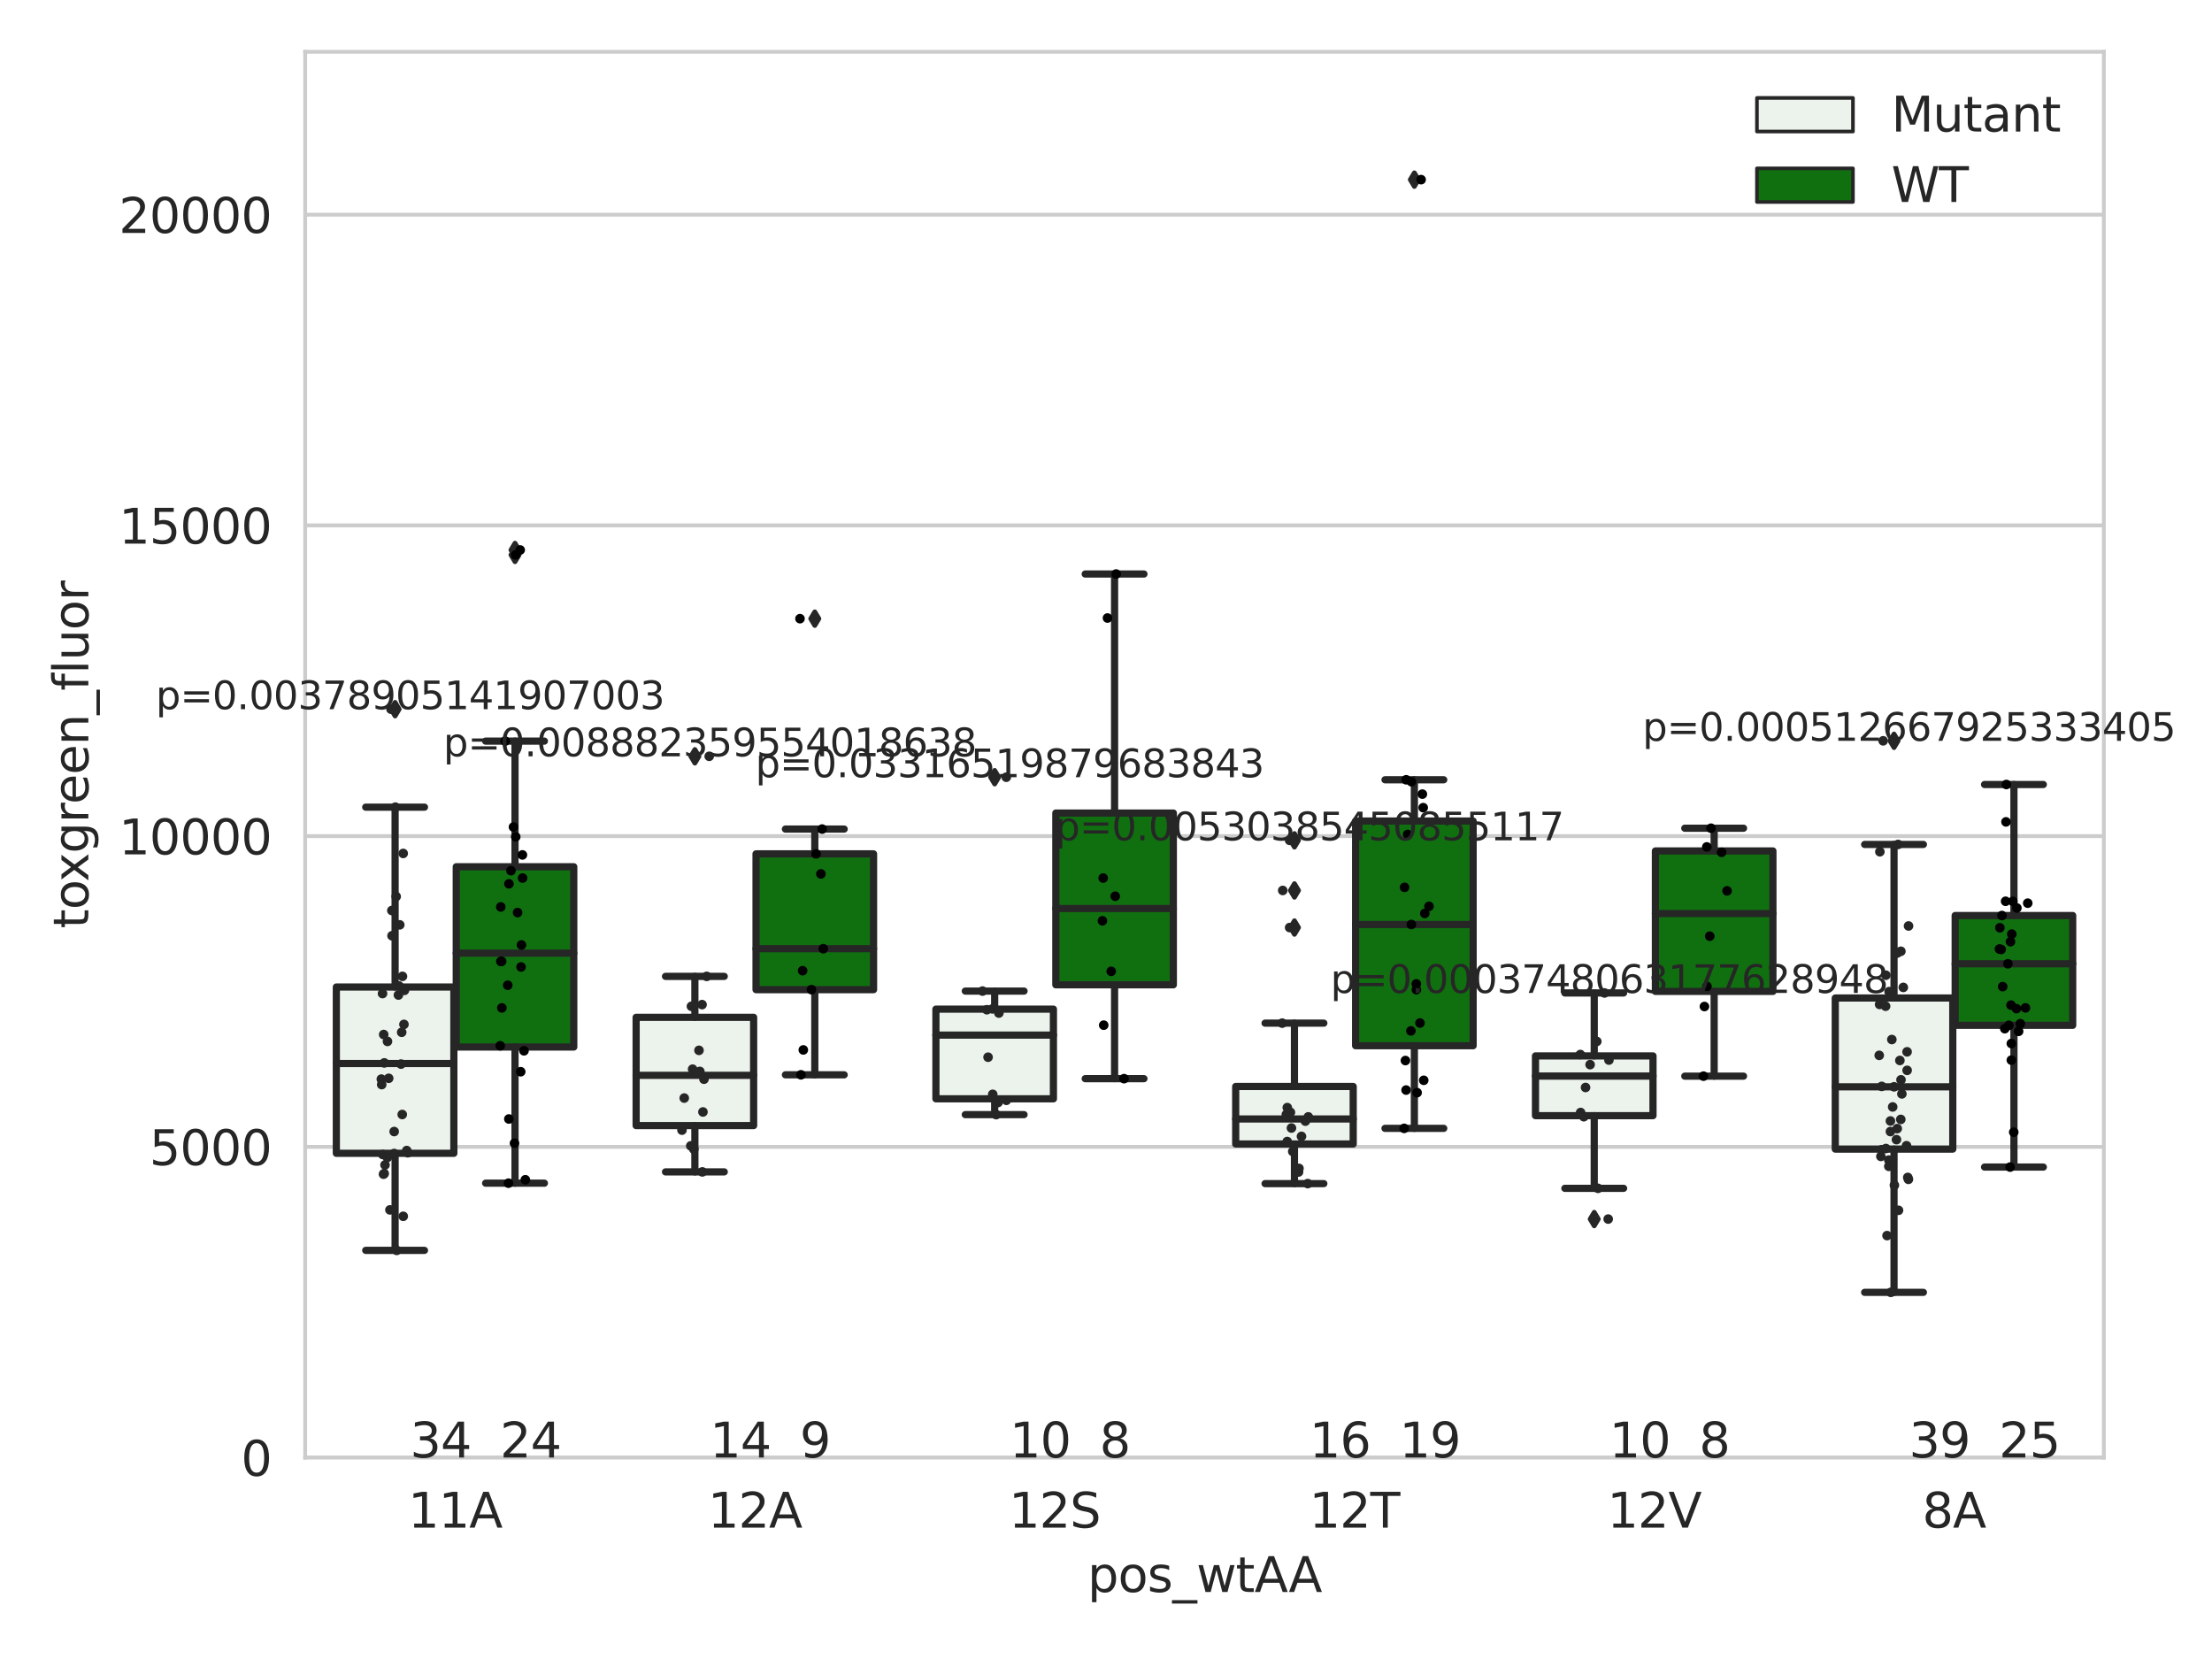 <?xml version="1.0" encoding="utf-8" standalone="no"?>
<!DOCTYPE svg PUBLIC "-//W3C//DTD SVG 1.1//EN"
  "http://www.w3.org/Graphics/SVG/1.1/DTD/svg11.dtd">
<svg xmlns:xlink="http://www.w3.org/1999/xlink" width="460.8pt" height="345.6pt" viewBox="0 0 460.8 345.6" xmlns="http://www.w3.org/2000/svg" version="1.1">
 <defs>
  <style type="text/css">*{stroke-linejoin: round; stroke-linecap: butt}</style>
 </defs>
 <g id="figure_1">
  <g id="patch_1">
   <path d="M 0 345.6 
L 460.8 345.6 
L 460.8 0 
L 0 0 
z
" style="fill: #ffffff"/>
  </g>
  <g id="axes_1">
   <g id="patch_2">
    <path d="M 63.571 303.64 
L 438.275 303.64 
L 438.275 10.8 
L 63.571 10.8 
z
" style="fill: #ffffff"/>
   </g>
   <g id="matplotlib.axis_1">
    <g id="xtick_1">
     <g id="text_1">
      <!-- 11A -->
      <g style="fill: #262626" transform="translate(85.014 318.238) scale(0.1 -0.1)">
       <defs>
        <path id="DejaVuSans-31" d="M 794 531 
L 1825 531 
L 1825 4091 
L 703 3866 
L 703 4441 
L 1819 4666 
L 2450 4666 
L 2450 531 
L 3481 531 
L 3481 0 
L 794 0 
L 794 531 
z
" transform="scale(0.016)"/>
        <path id="DejaVuSans-41" d="M 2188 4044 
L 1331 1722 
L 3047 1722 
L 2188 4044 
z
M 1831 4666 
L 2547 4666 
L 4325 0 
L 3669 0 
L 3244 1197 
L 1141 1197 
L 716 0 
L 50 0 
L 1831 4666 
z
" transform="scale(0.016)"/>
       </defs>
       <use xlink:href="#DejaVuSans-31"/>
       <use xlink:href="#DejaVuSans-31" x="63.623"/>
       <use xlink:href="#DejaVuSans-41" x="127.246"/>
      </g>
     </g>
    </g>
    <g id="xtick_2">
     <g id="text_2">
      <!-- 12A -->
      <g style="fill: #262626" transform="translate(147.464 318.238) scale(0.1 -0.1)">
       <defs>
        <path id="DejaVuSans-32" d="M 1228 531 
L 3431 531 
L 3431 0 
L 469 0 
L 469 531 
Q 828 903 1448 1529 
Q 2069 2156 2228 2338 
Q 2531 2678 2651 2914 
Q 2772 3150 2772 3378 
Q 2772 3750 2511 3984 
Q 2250 4219 1831 4219 
Q 1534 4219 1204 4116 
Q 875 4013 500 3803 
L 500 4441 
Q 881 4594 1212 4672 
Q 1544 4750 1819 4750 
Q 2544 4750 2975 4387 
Q 3406 4025 3406 3419 
Q 3406 3131 3298 2873 
Q 3191 2616 2906 2266 
Q 2828 2175 2409 1742 
Q 1991 1309 1228 531 
z
" transform="scale(0.016)"/>
       </defs>
       <use xlink:href="#DejaVuSans-31"/>
       <use xlink:href="#DejaVuSans-32" x="63.623"/>
       <use xlink:href="#DejaVuSans-41" x="127.246"/>
      </g>
     </g>
    </g>
    <g id="xtick_3">
     <g id="text_3">
      <!-- 12S -->
      <g style="fill: #262626" transform="translate(210.161 318.238) scale(0.1 -0.1)">
       <defs>
        <path id="DejaVuSans-53" d="M 3425 4513 
L 3425 3897 
Q 3066 4069 2747 4153 
Q 2428 4238 2131 4238 
Q 1616 4238 1336 4038 
Q 1056 3838 1056 3469 
Q 1056 3159 1242 3001 
Q 1428 2844 1947 2747 
L 2328 2669 
Q 3034 2534 3370 2195 
Q 3706 1856 3706 1288 
Q 3706 609 3251 259 
Q 2797 -91 1919 -91 
Q 1588 -91 1214 -16 
Q 841 59 441 206 
L 441 856 
Q 825 641 1194 531 
Q 1563 422 1919 422 
Q 2459 422 2753 634 
Q 3047 847 3047 1241 
Q 3047 1584 2836 1778 
Q 2625 1972 2144 2069 
L 1759 2144 
Q 1053 2284 737 2584 
Q 422 2884 422 3419 
Q 422 4038 858 4394 
Q 1294 4750 2059 4750 
Q 2388 4750 2728 4690 
Q 3069 4631 3425 4513 
z
" transform="scale(0.016)"/>
       </defs>
       <use xlink:href="#DejaVuSans-31"/>
       <use xlink:href="#DejaVuSans-32" x="63.623"/>
       <use xlink:href="#DejaVuSans-53" x="127.246"/>
      </g>
     </g>
    </g>
    <g id="xtick_4">
     <g id="text_4">
      <!-- 12T -->
      <g style="fill: #262626" transform="translate(272.732 318.238) scale(0.1 -0.1)">
       <defs>
        <path id="DejaVuSans-54" d="M -19 4666 
L 3928 4666 
L 3928 4134 
L 2272 4134 
L 2272 0 
L 1638 0 
L 1638 4134 
L -19 4134 
L -19 4666 
z
" transform="scale(0.016)"/>
       </defs>
       <use xlink:href="#DejaVuSans-31"/>
       <use xlink:href="#DejaVuSans-32" x="63.623"/>
       <use xlink:href="#DejaVuSans-54" x="127.246"/>
      </g>
     </g>
    </g>
    <g id="xtick_5">
     <g id="text_5">
      <!-- 12V -->
      <g style="fill: #262626" transform="translate(334.817 318.238) scale(0.1 -0.1)">
       <defs>
        <path id="DejaVuSans-56" d="M 1831 0 
L 50 4666 
L 709 4666 
L 2188 738 
L 3669 4666 
L 4325 4666 
L 2547 0 
L 1831 0 
z
" transform="scale(0.016)"/>
       </defs>
       <use xlink:href="#DejaVuSans-31"/>
       <use xlink:href="#DejaVuSans-32" x="63.623"/>
       <use xlink:href="#DejaVuSans-56" x="127.246"/>
      </g>
     </g>
    </g>
    <g id="xtick_6">
     <g id="text_6">
      <!-- 8A -->
      <g style="fill: #262626" transform="translate(400.448 318.238) scale(0.1 -0.1)">
       <defs>
        <path id="DejaVuSans-38" d="M 2034 2216 
Q 1584 2216 1326 1975 
Q 1069 1734 1069 1313 
Q 1069 891 1326 650 
Q 1584 409 2034 409 
Q 2484 409 2743 651 
Q 3003 894 3003 1313 
Q 3003 1734 2745 1975 
Q 2488 2216 2034 2216 
z
M 1403 2484 
Q 997 2584 770 2862 
Q 544 3141 544 3541 
Q 544 4100 942 4425 
Q 1341 4750 2034 4750 
Q 2731 4750 3128 4425 
Q 3525 4100 3525 3541 
Q 3525 3141 3298 2862 
Q 3072 2584 2669 2484 
Q 3125 2378 3379 2068 
Q 3634 1759 3634 1313 
Q 3634 634 3220 271 
Q 2806 -91 2034 -91 
Q 1263 -91 848 271 
Q 434 634 434 1313 
Q 434 1759 690 2068 
Q 947 2378 1403 2484 
z
M 1172 3481 
Q 1172 3119 1398 2916 
Q 1625 2713 2034 2713 
Q 2441 2713 2670 2916 
Q 2900 3119 2900 3481 
Q 2900 3844 2670 4047 
Q 2441 4250 2034 4250 
Q 1625 4250 1398 4047 
Q 1172 3844 1172 3481 
z
" transform="scale(0.016)"/>
       </defs>
       <use xlink:href="#DejaVuSans-38"/>
       <use xlink:href="#DejaVuSans-41" x="63.623"/>
      </g>
     </g>
    </g>
    <g id="text_7">
     <!-- pos_wtAA -->
     <g style="fill: #262626" transform="translate(226.558 331.638) scale(0.1 -0.1)">
      <defs>
       <path id="DejaVuSans-70" d="M 1159 525 
L 1159 -1331 
L 581 -1331 
L 581 3500 
L 1159 3500 
L 1159 2969 
Q 1341 3281 1617 3432 
Q 1894 3584 2278 3584 
Q 2916 3584 3314 3078 
Q 3713 2572 3713 1747 
Q 3713 922 3314 415 
Q 2916 -91 2278 -91 
Q 1894 -91 1617 61 
Q 1341 213 1159 525 
z
M 3116 1747 
Q 3116 2381 2855 2742 
Q 2594 3103 2138 3103 
Q 1681 3103 1420 2742 
Q 1159 2381 1159 1747 
Q 1159 1113 1420 752 
Q 1681 391 2138 391 
Q 2594 391 2855 752 
Q 3116 1113 3116 1747 
z
" transform="scale(0.016)"/>
       <path id="DejaVuSans-6f" d="M 1959 3097 
Q 1497 3097 1228 2736 
Q 959 2375 959 1747 
Q 959 1119 1226 758 
Q 1494 397 1959 397 
Q 2419 397 2687 759 
Q 2956 1122 2956 1747 
Q 2956 2369 2687 2733 
Q 2419 3097 1959 3097 
z
M 1959 3584 
Q 2709 3584 3137 3096 
Q 3566 2609 3566 1747 
Q 3566 888 3137 398 
Q 2709 -91 1959 -91 
Q 1206 -91 779 398 
Q 353 888 353 1747 
Q 353 2609 779 3096 
Q 1206 3584 1959 3584 
z
" transform="scale(0.016)"/>
       <path id="DejaVuSans-73" d="M 2834 3397 
L 2834 2853 
Q 2591 2978 2328 3040 
Q 2066 3103 1784 3103 
Q 1356 3103 1142 2972 
Q 928 2841 928 2578 
Q 928 2378 1081 2264 
Q 1234 2150 1697 2047 
L 1894 2003 
Q 2506 1872 2764 1633 
Q 3022 1394 3022 966 
Q 3022 478 2636 193 
Q 2250 -91 1575 -91 
Q 1294 -91 989 -36 
Q 684 19 347 128 
L 347 722 
Q 666 556 975 473 
Q 1284 391 1588 391 
Q 1994 391 2212 530 
Q 2431 669 2431 922 
Q 2431 1156 2273 1281 
Q 2116 1406 1581 1522 
L 1381 1569 
Q 847 1681 609 1914 
Q 372 2147 372 2553 
Q 372 3047 722 3315 
Q 1072 3584 1716 3584 
Q 2034 3584 2315 3537 
Q 2597 3491 2834 3397 
z
" transform="scale(0.016)"/>
       <path id="DejaVuSans-5f" d="M 3263 -1063 
L 3263 -1509 
L -63 -1509 
L -63 -1063 
L 3263 -1063 
z
" transform="scale(0.016)"/>
       <path id="DejaVuSans-77" d="M 269 3500 
L 844 3500 
L 1563 769 
L 2278 3500 
L 2956 3500 
L 3675 769 
L 4391 3500 
L 4966 3500 
L 4050 0 
L 3372 0 
L 2619 2869 
L 1863 0 
L 1184 0 
L 269 3500 
z
" transform="scale(0.016)"/>
       <path id="DejaVuSans-74" d="M 1172 4494 
L 1172 3500 
L 2356 3500 
L 2356 3053 
L 1172 3053 
L 1172 1153 
Q 1172 725 1289 603 
Q 1406 481 1766 481 
L 2356 481 
L 2356 0 
L 1766 0 
Q 1100 0 847 248 
Q 594 497 594 1153 
L 594 3053 
L 172 3053 
L 172 3500 
L 594 3500 
L 594 4494 
L 1172 4494 
z
" transform="scale(0.016)"/>
      </defs>
      <use xlink:href="#DejaVuSans-70"/>
      <use xlink:href="#DejaVuSans-6f" x="63.477"/>
      <use xlink:href="#DejaVuSans-73" x="124.658"/>
      <use xlink:href="#DejaVuSans-5f" x="176.758"/>
      <use xlink:href="#DejaVuSans-77" x="226.758"/>
      <use xlink:href="#DejaVuSans-74" x="308.545"/>
      <use xlink:href="#DejaVuSans-41" x="347.754"/>
      <use xlink:href="#DejaVuSans-41" x="418.912"/>
     </g>
    </g>
   </g>
   <g id="matplotlib.axis_2">
    <g id="ytick_1">
     <g id="line2d_1">
      <path d="M 63.571 303.64 
L 438.275 303.64 
" clip-path="url(#pcaae18f247)" style="fill: none; stroke: #cccccc; stroke-width: 0.8; stroke-linecap: round"/>
     </g>
     <g id="text_8">
      <!-- 0 -->
      <g style="fill: #262626" transform="translate(50.209 307.439) scale(0.1 -0.1)">
       <defs>
        <path id="DejaVuSans-30" d="M 2034 4250 
Q 1547 4250 1301 3770 
Q 1056 3291 1056 2328 
Q 1056 1369 1301 889 
Q 1547 409 2034 409 
Q 2525 409 2770 889 
Q 3016 1369 3016 2328 
Q 3016 3291 2770 3770 
Q 2525 4250 2034 4250 
z
M 2034 4750 
Q 2819 4750 3233 4129 
Q 3647 3509 3647 2328 
Q 3647 1150 3233 529 
Q 2819 -91 2034 -91 
Q 1250 -91 836 529 
Q 422 1150 422 2328 
Q 422 3509 836 4129 
Q 1250 4750 2034 4750 
z
" transform="scale(0.016)"/>
       </defs>
       <use xlink:href="#DejaVuSans-30"/>
      </g>
     </g>
    </g>
    <g id="ytick_2">
     <g id="line2d_2">
      <path d="M 63.571 238.91 
L 438.275 238.91 
" clip-path="url(#pcaae18f247)" style="fill: none; stroke: #cccccc; stroke-width: 0.8; stroke-linecap: round"/>
     </g>
     <g id="text_9">
      <!-- 5000 -->
      <g style="fill: #262626" transform="translate(31.121 242.709) scale(0.1 -0.1)">
       <defs>
        <path id="DejaVuSans-35" d="M 691 4666 
L 3169 4666 
L 3169 4134 
L 1269 4134 
L 1269 2991 
Q 1406 3038 1543 3061 
Q 1681 3084 1819 3084 
Q 2600 3084 3056 2656 
Q 3513 2228 3513 1497 
Q 3513 744 3044 326 
Q 2575 -91 1722 -91 
Q 1428 -91 1123 -41 
Q 819 9 494 109 
L 494 744 
Q 775 591 1075 516 
Q 1375 441 1709 441 
Q 2250 441 2565 725 
Q 2881 1009 2881 1497 
Q 2881 1984 2565 2268 
Q 2250 2553 1709 2553 
Q 1456 2553 1204 2497 
Q 953 2441 691 2322 
L 691 4666 
z
" transform="scale(0.016)"/>
       </defs>
       <use xlink:href="#DejaVuSans-35"/>
       <use xlink:href="#DejaVuSans-30" x="63.623"/>
       <use xlink:href="#DejaVuSans-30" x="127.246"/>
       <use xlink:href="#DejaVuSans-30" x="190.869"/>
      </g>
     </g>
    </g>
    <g id="ytick_3">
     <g id="line2d_3">
      <path d="M 63.571 174.18 
L 438.275 174.18 
" clip-path="url(#pcaae18f247)" style="fill: none; stroke: #cccccc; stroke-width: 0.8; stroke-linecap: round"/>
     </g>
     <g id="text_10">
      <!-- 10000 -->
      <g style="fill: #262626" transform="translate(24.759 177.979) scale(0.1 -0.1)">
       <use xlink:href="#DejaVuSans-31"/>
       <use xlink:href="#DejaVuSans-30" x="63.623"/>
       <use xlink:href="#DejaVuSans-30" x="127.246"/>
       <use xlink:href="#DejaVuSans-30" x="190.869"/>
       <use xlink:href="#DejaVuSans-30" x="254.492"/>
      </g>
     </g>
    </g>
    <g id="ytick_4">
     <g id="line2d_4">
      <path d="M 63.571 109.45 
L 438.275 109.45 
" clip-path="url(#pcaae18f247)" style="fill: none; stroke: #cccccc; stroke-width: 0.8; stroke-linecap: round"/>
     </g>
     <g id="text_11">
      <!-- 15000 -->
      <g style="fill: #262626" transform="translate(24.759 113.249) scale(0.1 -0.1)">
       <use xlink:href="#DejaVuSans-31"/>
       <use xlink:href="#DejaVuSans-35" x="63.623"/>
       <use xlink:href="#DejaVuSans-30" x="127.246"/>
       <use xlink:href="#DejaVuSans-30" x="190.869"/>
       <use xlink:href="#DejaVuSans-30" x="254.492"/>
      </g>
     </g>
    </g>
    <g id="ytick_5">
     <g id="line2d_5">
      <path d="M 63.571 44.719 
L 438.275 44.719 
" clip-path="url(#pcaae18f247)" style="fill: none; stroke: #cccccc; stroke-width: 0.8; stroke-linecap: round"/>
     </g>
     <g id="text_12">
      <!-- 20000 -->
      <g style="fill: #262626" transform="translate(24.759 48.519) scale(0.1 -0.1)">
       <use xlink:href="#DejaVuSans-32"/>
       <use xlink:href="#DejaVuSans-30" x="63.623"/>
       <use xlink:href="#DejaVuSans-30" x="127.246"/>
       <use xlink:href="#DejaVuSans-30" x="190.869"/>
       <use xlink:href="#DejaVuSans-30" x="254.492"/>
      </g>
     </g>
    </g>
    <g id="text_13">
     <!-- toxgreen_fluor -->
     <g style="fill: #262626" transform="translate(18.401 193.415) rotate(-90) scale(0.1 -0.1)">
      <defs>
       <path id="DejaVuSans-78" d="M 3513 3500 
L 2247 1797 
L 3578 0 
L 2900 0 
L 1881 1375 
L 863 0 
L 184 0 
L 1544 1831 
L 300 3500 
L 978 3500 
L 1906 2253 
L 2834 3500 
L 3513 3500 
z
" transform="scale(0.016)"/>
       <path id="DejaVuSans-67" d="M 2906 1791 
Q 2906 2416 2648 2759 
Q 2391 3103 1925 3103 
Q 1463 3103 1205 2759 
Q 947 2416 947 1791 
Q 947 1169 1205 825 
Q 1463 481 1925 481 
Q 2391 481 2648 825 
Q 2906 1169 2906 1791 
z
M 3481 434 
Q 3481 -459 3084 -895 
Q 2688 -1331 1869 -1331 
Q 1566 -1331 1297 -1286 
Q 1028 -1241 775 -1147 
L 775 -588 
Q 1028 -725 1275 -790 
Q 1522 -856 1778 -856 
Q 2344 -856 2625 -561 
Q 2906 -266 2906 331 
L 2906 616 
Q 2728 306 2450 153 
Q 2172 0 1784 0 
Q 1141 0 747 490 
Q 353 981 353 1791 
Q 353 2603 747 3093 
Q 1141 3584 1784 3584 
Q 2172 3584 2450 3431 
Q 2728 3278 2906 2969 
L 2906 3500 
L 3481 3500 
L 3481 434 
z
" transform="scale(0.016)"/>
       <path id="DejaVuSans-72" d="M 2631 2963 
Q 2534 3019 2420 3045 
Q 2306 3072 2169 3072 
Q 1681 3072 1420 2755 
Q 1159 2438 1159 1844 
L 1159 0 
L 581 0 
L 581 3500 
L 1159 3500 
L 1159 2956 
Q 1341 3275 1631 3429 
Q 1922 3584 2338 3584 
Q 2397 3584 2469 3576 
Q 2541 3569 2628 3553 
L 2631 2963 
z
" transform="scale(0.016)"/>
       <path id="DejaVuSans-65" d="M 3597 1894 
L 3597 1613 
L 953 1613 
Q 991 1019 1311 708 
Q 1631 397 2203 397 
Q 2534 397 2845 478 
Q 3156 559 3463 722 
L 3463 178 
Q 3153 47 2828 -22 
Q 2503 -91 2169 -91 
Q 1331 -91 842 396 
Q 353 884 353 1716 
Q 353 2575 817 3079 
Q 1281 3584 2069 3584 
Q 2775 3584 3186 3129 
Q 3597 2675 3597 1894 
z
M 3022 2063 
Q 3016 2534 2758 2815 
Q 2500 3097 2075 3097 
Q 1594 3097 1305 2825 
Q 1016 2553 972 2059 
L 3022 2063 
z
" transform="scale(0.016)"/>
       <path id="DejaVuSans-6e" d="M 3513 2113 
L 3513 0 
L 2938 0 
L 2938 2094 
Q 2938 2591 2744 2837 
Q 2550 3084 2163 3084 
Q 1697 3084 1428 2787 
Q 1159 2491 1159 1978 
L 1159 0 
L 581 0 
L 581 3500 
L 1159 3500 
L 1159 2956 
Q 1366 3272 1645 3428 
Q 1925 3584 2291 3584 
Q 2894 3584 3203 3211 
Q 3513 2838 3513 2113 
z
" transform="scale(0.016)"/>
       <path id="DejaVuSans-66" d="M 2375 4863 
L 2375 4384 
L 1825 4384 
Q 1516 4384 1395 4259 
Q 1275 4134 1275 3809 
L 1275 3500 
L 2222 3500 
L 2222 3053 
L 1275 3053 
L 1275 0 
L 697 0 
L 697 3053 
L 147 3053 
L 147 3500 
L 697 3500 
L 697 3744 
Q 697 4328 969 4595 
Q 1241 4863 1831 4863 
L 2375 4863 
z
" transform="scale(0.016)"/>
       <path id="DejaVuSans-6c" d="M 603 4863 
L 1178 4863 
L 1178 0 
L 603 0 
L 603 4863 
z
" transform="scale(0.016)"/>
       <path id="DejaVuSans-75" d="M 544 1381 
L 544 3500 
L 1119 3500 
L 1119 1403 
Q 1119 906 1312 657 
Q 1506 409 1894 409 
Q 2359 409 2629 706 
Q 2900 1003 2900 1516 
L 2900 3500 
L 3475 3500 
L 3475 0 
L 2900 0 
L 2900 538 
Q 2691 219 2414 64 
Q 2138 -91 1772 -91 
Q 1169 -91 856 284 
Q 544 659 544 1381 
z
M 1991 3584 
L 1991 3584 
z
" transform="scale(0.016)"/>
      </defs>
      <use xlink:href="#DejaVuSans-74"/>
      <use xlink:href="#DejaVuSans-6f" x="39.209"/>
      <use xlink:href="#DejaVuSans-78" x="97.266"/>
      <use xlink:href="#DejaVuSans-67" x="156.445"/>
      <use xlink:href="#DejaVuSans-72" x="219.922"/>
      <use xlink:href="#DejaVuSans-65" x="258.785"/>
      <use xlink:href="#DejaVuSans-65" x="320.309"/>
      <use xlink:href="#DejaVuSans-6e" x="381.832"/>
      <use xlink:href="#DejaVuSans-5f" x="445.211"/>
      <use xlink:href="#DejaVuSans-66" x="495.211"/>
      <use xlink:href="#DejaVuSans-6c" x="530.416"/>
      <use xlink:href="#DejaVuSans-75" x="558.199"/>
      <use xlink:href="#DejaVuSans-6f" x="621.578"/>
      <use xlink:href="#DejaVuSans-72" x="682.76"/>
     </g>
    </g>
   </g>
   <g id="patch_3">
    <path d="M 70.066 240.257 
L 94.547 240.257 
L 94.547 205.614 
L 70.066 205.614 
L 70.066 240.257 
z
" clip-path="url(#pcaae18f247)" style="fill: #ecf2ec; stroke: #262626; stroke-width: 1.5; stroke-linejoin: miter"/>
   </g>
   <g id="patch_4">
    <path d="M 95.046 218.114 
L 119.527 218.114 
L 119.527 180.56 
L 95.046 180.56 
L 95.046 218.114 
z
" clip-path="url(#pcaae18f247)" style="fill: #107010; stroke: #262626; stroke-width: 1.5; stroke-linejoin: miter"/>
   </g>
   <g id="patch_5">
    <path d="M 132.517 234.483 
L 156.997 234.483 
L 156.997 211.927 
L 132.517 211.927 
L 132.517 234.483 
z
" clip-path="url(#pcaae18f247)" style="fill: #ecf2ec; stroke: #262626; stroke-width: 1.5; stroke-linejoin: miter"/>
   </g>
   <g id="patch_6">
    <path d="M 157.497 206.163 
L 181.978 206.163 
L 181.978 177.875 
L 157.497 177.875 
L 157.497 206.163 
z
" clip-path="url(#pcaae18f247)" style="fill: #107010; stroke: #262626; stroke-width: 1.5; stroke-linejoin: miter"/>
   </g>
   <g id="patch_7">
    <path d="M 194.967 228.902 
L 219.448 228.902 
L 219.448 210.219 
L 194.967 210.219 
L 194.967 228.902 
z
" clip-path="url(#pcaae18f247)" style="fill: #ecf2ec; stroke: #262626; stroke-width: 1.5; stroke-linejoin: miter"/>
   </g>
   <g id="patch_8">
    <path d="M 219.948 205.152 
L 244.428 205.152 
L 244.428 169.373 
L 219.948 169.373 
L 219.948 205.152 
z
" clip-path="url(#pcaae18f247)" style="fill: #107010; stroke: #262626; stroke-width: 1.5; stroke-linejoin: miter"/>
   </g>
   <g id="patch_9">
    <path d="M 257.418 238.317 
L 281.899 238.317 
L 281.899 226.334 
L 257.418 226.334 
L 257.418 238.317 
z
" clip-path="url(#pcaae18f247)" style="fill: #ecf2ec; stroke: #262626; stroke-width: 1.5; stroke-linejoin: miter"/>
   </g>
   <g id="patch_10">
    <path d="M 282.398 217.843 
L 306.879 217.843 
L 306.879 171.042 
L 282.398 171.042 
L 282.398 217.843 
z
" clip-path="url(#pcaae18f247)" style="fill: #107010; stroke: #262626; stroke-width: 1.5; stroke-linejoin: miter"/>
   </g>
   <g id="patch_11">
    <path d="M 319.869 232.413 
L 344.35 232.413 
L 344.35 219.964 
L 319.869 219.964 
L 319.869 232.413 
z
" clip-path="url(#pcaae18f247)" style="fill: #ecf2ec; stroke: #262626; stroke-width: 1.5; stroke-linejoin: miter"/>
   </g>
   <g id="patch_12">
    <path d="M 344.849 206.527 
L 369.33 206.527 
L 369.33 177.272 
L 344.849 177.272 
L 344.849 206.527 
z
" clip-path="url(#pcaae18f247)" style="fill: #107010; stroke: #262626; stroke-width: 1.5; stroke-linejoin: miter"/>
   </g>
   <g id="patch_13">
    <path d="M 382.32 239.376 
L 406.8 239.376 
L 406.8 207.906 
L 382.32 207.906 
L 382.32 239.376 
z
" clip-path="url(#pcaae18f247)" style="fill: #ecf2ec; stroke: #262626; stroke-width: 1.5; stroke-linejoin: miter"/>
   </g>
   <g id="patch_14">
    <path d="M 407.3 213.593 
L 431.78 213.593 
L 431.78 190.717 
L 407.3 190.717 
L 407.3 213.593 
z
" clip-path="url(#pcaae18f247)" style="fill: #107010; stroke: #262626; stroke-width: 1.5; stroke-linejoin: miter"/>
   </g>
   <g id="patch_15">
    <path d="M 94.797 303.64 
L 94.797 303.64 
L 94.797 303.64 
L 94.797 303.64 
z
" clip-path="url(#pcaae18f247)" style="fill: #ecf2ec; stroke: #262626; stroke-width: 0.75; stroke-linejoin: miter"/>
   </g>
   <g id="patch_16">
    <path d="M 94.797 303.64 
L 94.797 303.64 
L 94.797 303.64 
L 94.797 303.64 
z
" clip-path="url(#pcaae18f247)" style="fill: #107010; stroke: #262626; stroke-width: 0.75; stroke-linejoin: miter"/>
   </g>
   <g id="PathCollection_1"/>
   <g id="PathCollection_2"/>
   <g id="line2d_6">
    <path d="M 82.306 240.257 
L 82.306 260.475 
" clip-path="url(#pcaae18f247)" style="fill: none; stroke: #262626; stroke-width: 1.5; stroke-linecap: round"/>
   </g>
   <g id="line2d_7">
    <path d="M 82.306 205.614 
L 82.306 168.145 
" clip-path="url(#pcaae18f247)" style="fill: none; stroke: #262626; stroke-width: 1.5; stroke-linecap: round"/>
   </g>
   <g id="line2d_8">
    <path d="M 76.186 260.475 
L 88.427 260.475 
" clip-path="url(#pcaae18f247)" style="fill: none; stroke: #262626; stroke-width: 1.5; stroke-linecap: round"/>
   </g>
   <g id="line2d_9">
    <path d="M 76.186 168.145 
L 88.427 168.145 
" clip-path="url(#pcaae18f247)" style="fill: none; stroke: #262626; stroke-width: 1.5; stroke-linecap: round"/>
   </g>
   <g id="line2d_10">
    <defs>
     <path id="m4111f8f920" d="M -0 1.414 
L 0.849 0 
L 0 -1.414 
L -0.849 -0 
z
" style="stroke: #262626; stroke-linejoin: miter"/>
    </defs>
    <g clip-path="url(#pcaae18f247)">
     <use xlink:href="#m4111f8f920" x="82.306" y="147.736" style="fill: #262626; stroke: #262626; stroke-linejoin: miter"/>
    </g>
   </g>
   <g id="line2d_11">
    <path d="M 107.287 218.114 
L 107.287 246.477 
" clip-path="url(#pcaae18f247)" style="fill: none; stroke: #262626; stroke-width: 1.5; stroke-linecap: round"/>
   </g>
   <g id="line2d_12">
    <path d="M 107.287 180.56 
L 107.287 154.387 
" clip-path="url(#pcaae18f247)" style="fill: none; stroke: #262626; stroke-width: 1.5; stroke-linecap: round"/>
   </g>
   <g id="line2d_13">
    <path d="M 101.167 246.477 
L 113.407 246.477 
" clip-path="url(#pcaae18f247)" style="fill: none; stroke: #262626; stroke-width: 1.5; stroke-linecap: round"/>
   </g>
   <g id="line2d_14">
    <path d="M 101.167 154.387 
L 113.407 154.387 
" clip-path="url(#pcaae18f247)" style="fill: none; stroke: #262626; stroke-width: 1.5; stroke-linecap: round"/>
   </g>
   <g id="line2d_15">
    <g clip-path="url(#pcaae18f247)">
     <use xlink:href="#m4111f8f920" x="107.287" y="114.573" style="fill: #262626; stroke: #262626; stroke-linejoin: miter"/>
     <use xlink:href="#m4111f8f920" x="107.287" y="115.595" style="fill: #262626; stroke: #262626; stroke-linejoin: miter"/>
    </g>
   </g>
   <g id="line2d_16">
    <path d="M 144.757 234.483 
L 144.757 244.125 
" clip-path="url(#pcaae18f247)" style="fill: none; stroke: #262626; stroke-width: 1.5; stroke-linecap: round"/>
   </g>
   <g id="line2d_17">
    <path d="M 144.757 211.927 
L 144.757 203.397 
" clip-path="url(#pcaae18f247)" style="fill: none; stroke: #262626; stroke-width: 1.5; stroke-linecap: round"/>
   </g>
   <g id="line2d_18">
    <path d="M 138.637 244.125 
L 150.877 244.125 
" clip-path="url(#pcaae18f247)" style="fill: none; stroke: #262626; stroke-width: 1.5; stroke-linecap: round"/>
   </g>
   <g id="line2d_19">
    <path d="M 138.637 203.397 
L 150.877 203.397 
" clip-path="url(#pcaae18f247)" style="fill: none; stroke: #262626; stroke-width: 1.5; stroke-linecap: round"/>
   </g>
   <g id="line2d_20">
    <g clip-path="url(#pcaae18f247)">
     <use xlink:href="#m4111f8f920" x="144.757" y="157.553" style="fill: #262626; stroke: #262626; stroke-linejoin: miter"/>
    </g>
   </g>
   <g id="line2d_21">
    <path d="M 169.737 206.163 
L 169.737 223.903 
" clip-path="url(#pcaae18f247)" style="fill: none; stroke: #262626; stroke-width: 1.5; stroke-linecap: round"/>
   </g>
   <g id="line2d_22">
    <path d="M 169.737 177.875 
L 169.737 172.712 
" clip-path="url(#pcaae18f247)" style="fill: none; stroke: #262626; stroke-width: 1.5; stroke-linecap: round"/>
   </g>
   <g id="line2d_23">
    <path d="M 163.617 223.903 
L 175.858 223.903 
" clip-path="url(#pcaae18f247)" style="fill: none; stroke: #262626; stroke-width: 1.5; stroke-linecap: round"/>
   </g>
   <g id="line2d_24">
    <path d="M 163.617 172.712 
L 175.858 172.712 
" clip-path="url(#pcaae18f247)" style="fill: none; stroke: #262626; stroke-width: 1.5; stroke-linecap: round"/>
   </g>
   <g id="line2d_25">
    <g clip-path="url(#pcaae18f247)">
     <use xlink:href="#m4111f8f920" x="169.737" y="128.881" style="fill: #262626; stroke: #262626; stroke-linejoin: miter"/>
    </g>
   </g>
   <g id="line2d_26">
    <path d="M 207.208 228.902 
L 207.208 232.197 
" clip-path="url(#pcaae18f247)" style="fill: none; stroke: #262626; stroke-width: 1.5; stroke-linecap: round"/>
   </g>
   <g id="line2d_27">
    <path d="M 207.208 210.219 
L 207.208 206.458 
" clip-path="url(#pcaae18f247)" style="fill: none; stroke: #262626; stroke-width: 1.5; stroke-linecap: round"/>
   </g>
   <g id="line2d_28">
    <path d="M 201.088 232.197 
L 213.328 232.197 
" clip-path="url(#pcaae18f247)" style="fill: none; stroke: #262626; stroke-width: 1.5; stroke-linecap: round"/>
   </g>
   <g id="line2d_29">
    <path d="M 201.088 206.458 
L 213.328 206.458 
" clip-path="url(#pcaae18f247)" style="fill: none; stroke: #262626; stroke-width: 1.5; stroke-linecap: round"/>
   </g>
   <g id="line2d_30">
    <g clip-path="url(#pcaae18f247)">
     <use xlink:href="#m4111f8f920" x="207.208" y="161.907" style="fill: #262626; stroke: #262626; stroke-linejoin: miter"/>
    </g>
   </g>
   <g id="line2d_31">
    <path d="M 232.188 205.152 
L 232.188 224.704 
" clip-path="url(#pcaae18f247)" style="fill: none; stroke: #262626; stroke-width: 1.5; stroke-linecap: round"/>
   </g>
   <g id="line2d_32">
    <path d="M 232.188 169.373 
L 232.188 119.58 
" clip-path="url(#pcaae18f247)" style="fill: none; stroke: #262626; stroke-width: 1.5; stroke-linecap: round"/>
   </g>
   <g id="line2d_33">
    <path d="M 226.068 224.704 
L 238.308 224.704 
" clip-path="url(#pcaae18f247)" style="fill: none; stroke: #262626; stroke-width: 1.5; stroke-linecap: round"/>
   </g>
   <g id="line2d_34">
    <path d="M 226.068 119.58 
L 238.308 119.58 
" clip-path="url(#pcaae18f247)" style="fill: none; stroke: #262626; stroke-width: 1.5; stroke-linecap: round"/>
   </g>
   <g id="line2d_35"/>
   <g id="line2d_36">
    <path d="M 269.658 238.317 
L 269.658 246.568 
" clip-path="url(#pcaae18f247)" style="fill: none; stroke: #262626; stroke-width: 1.5; stroke-linecap: round"/>
   </g>
   <g id="line2d_37">
    <path d="M 269.658 226.334 
L 269.658 213.139 
" clip-path="url(#pcaae18f247)" style="fill: none; stroke: #262626; stroke-width: 1.5; stroke-linecap: round"/>
   </g>
   <g id="line2d_38">
    <path d="M 263.538 246.568 
L 275.779 246.568 
" clip-path="url(#pcaae18f247)" style="fill: none; stroke: #262626; stroke-width: 1.5; stroke-linecap: round"/>
   </g>
   <g id="line2d_39">
    <path d="M 263.538 213.139 
L 275.779 213.139 
" clip-path="url(#pcaae18f247)" style="fill: none; stroke: #262626; stroke-width: 1.5; stroke-linecap: round"/>
   </g>
   <g id="line2d_40">
    <g clip-path="url(#pcaae18f247)">
     <use xlink:href="#m4111f8f920" x="269.658" y="185.498" style="fill: #262626; stroke: #262626; stroke-linejoin: miter"/>
     <use xlink:href="#m4111f8f920" x="269.658" y="193.225" style="fill: #262626; stroke: #262626; stroke-linejoin: miter"/>
     <use xlink:href="#m4111f8f920" x="269.658" y="175.057" style="fill: #262626; stroke: #262626; stroke-linejoin: miter"/>
    </g>
   </g>
   <g id="line2d_41">
    <path d="M 294.639 217.843 
L 294.639 235.058 
" clip-path="url(#pcaae18f247)" style="fill: none; stroke: #262626; stroke-width: 1.5; stroke-linecap: round"/>
   </g>
   <g id="line2d_42">
    <path d="M 294.639 171.042 
L 294.639 162.441 
" clip-path="url(#pcaae18f247)" style="fill: none; stroke: #262626; stroke-width: 1.5; stroke-linecap: round"/>
   </g>
   <g id="line2d_43">
    <path d="M 288.519 235.058 
L 300.759 235.058 
" clip-path="url(#pcaae18f247)" style="fill: none; stroke: #262626; stroke-width: 1.5; stroke-linecap: round"/>
   </g>
   <g id="line2d_44">
    <path d="M 288.519 162.441 
L 300.759 162.441 
" clip-path="url(#pcaae18f247)" style="fill: none; stroke: #262626; stroke-width: 1.5; stroke-linecap: round"/>
   </g>
   <g id="line2d_45">
    <g clip-path="url(#pcaae18f247)">
     <use xlink:href="#m4111f8f920" x="294.639" y="37.422" style="fill: #262626; stroke: #262626; stroke-linejoin: miter"/>
    </g>
   </g>
   <g id="line2d_46">
    <path d="M 332.109 232.413 
L 332.109 247.55 
" clip-path="url(#pcaae18f247)" style="fill: none; stroke: #262626; stroke-width: 1.5; stroke-linecap: round"/>
   </g>
   <g id="line2d_47">
    <path d="M 332.109 219.964 
L 332.109 206.85 
" clip-path="url(#pcaae18f247)" style="fill: none; stroke: #262626; stroke-width: 1.5; stroke-linecap: round"/>
   </g>
   <g id="line2d_48">
    <path d="M 325.989 247.55 
L 338.229 247.55 
" clip-path="url(#pcaae18f247)" style="fill: none; stroke: #262626; stroke-width: 1.5; stroke-linecap: round"/>
   </g>
   <g id="line2d_49">
    <path d="M 325.989 206.85 
L 338.229 206.85 
" clip-path="url(#pcaae18f247)" style="fill: none; stroke: #262626; stroke-width: 1.5; stroke-linecap: round"/>
   </g>
   <g id="line2d_50">
    <g clip-path="url(#pcaae18f247)">
     <use xlink:href="#m4111f8f920" x="332.109" y="253.953" style="fill: #262626; stroke: #262626; stroke-linejoin: miter"/>
    </g>
   </g>
   <g id="line2d_51">
    <path d="M 357.089 206.527 
L 357.089 224.181 
" clip-path="url(#pcaae18f247)" style="fill: none; stroke: #262626; stroke-width: 1.5; stroke-linecap: round"/>
   </g>
   <g id="line2d_52">
    <path d="M 357.089 177.272 
L 357.089 172.532 
" clip-path="url(#pcaae18f247)" style="fill: none; stroke: #262626; stroke-width: 1.5; stroke-linecap: round"/>
   </g>
   <g id="line2d_53">
    <path d="M 350.969 224.181 
L 363.21 224.181 
" clip-path="url(#pcaae18f247)" style="fill: none; stroke: #262626; stroke-width: 1.5; stroke-linecap: round"/>
   </g>
   <g id="line2d_54">
    <path d="M 350.969 172.532 
L 363.21 172.532 
" clip-path="url(#pcaae18f247)" style="fill: none; stroke: #262626; stroke-width: 1.5; stroke-linecap: round"/>
   </g>
   <g id="line2d_55"/>
   <g id="line2d_56">
    <path d="M 394.56 239.376 
L 394.56 269.221 
" clip-path="url(#pcaae18f247)" style="fill: none; stroke: #262626; stroke-width: 1.5; stroke-linecap: round"/>
   </g>
   <g id="line2d_57">
    <path d="M 394.56 207.906 
L 394.56 175.913 
" clip-path="url(#pcaae18f247)" style="fill: none; stroke: #262626; stroke-width: 1.5; stroke-linecap: round"/>
   </g>
   <g id="line2d_58">
    <path d="M 388.44 269.221 
L 400.68 269.221 
" clip-path="url(#pcaae18f247)" style="fill: none; stroke: #262626; stroke-width: 1.5; stroke-linecap: round"/>
   </g>
   <g id="line2d_59">
    <path d="M 388.44 175.913 
L 400.68 175.913 
" clip-path="url(#pcaae18f247)" style="fill: none; stroke: #262626; stroke-width: 1.5; stroke-linecap: round"/>
   </g>
   <g id="line2d_60">
    <g clip-path="url(#pcaae18f247)">
     <use xlink:href="#m4111f8f920" x="394.56" y="154.323" style="fill: #262626; stroke: #262626; stroke-linejoin: miter"/>
    </g>
   </g>
   <g id="line2d_61">
    <path d="M 419.54 213.593 
L 419.54 243.123 
" clip-path="url(#pcaae18f247)" style="fill: none; stroke: #262626; stroke-width: 1.5; stroke-linecap: round"/>
   </g>
   <g id="line2d_62">
    <path d="M 419.54 190.717 
L 419.54 163.427 
" clip-path="url(#pcaae18f247)" style="fill: none; stroke: #262626; stroke-width: 1.5; stroke-linecap: round"/>
   </g>
   <g id="line2d_63">
    <path d="M 413.42 243.123 
L 425.66 243.123 
" clip-path="url(#pcaae18f247)" style="fill: none; stroke: #262626; stroke-width: 1.5; stroke-linecap: round"/>
   </g>
   <g id="line2d_64">
    <path d="M 413.42 163.427 
L 425.66 163.427 
" clip-path="url(#pcaae18f247)" style="fill: none; stroke: #262626; stroke-width: 1.5; stroke-linecap: round"/>
   </g>
   <g id="line2d_65"/>
   <g id="line2d_66">
    <path d="M 70.066 221.548 
L 94.547 221.548 
" clip-path="url(#pcaae18f247)" style="fill: none; stroke: #262626; stroke-width: 1.5; stroke-linecap: round"/>
   </g>
   <g id="line2d_67">
    <path d="M 95.046 198.558 
L 119.527 198.558 
" clip-path="url(#pcaae18f247)" style="fill: none; stroke: #262626; stroke-width: 1.5; stroke-linecap: round"/>
   </g>
   <g id="line2d_68">
    <path d="M 132.517 224.008 
L 156.997 224.008 
" clip-path="url(#pcaae18f247)" style="fill: none; stroke: #262626; stroke-width: 1.5; stroke-linecap: round"/>
   </g>
   <g id="line2d_69">
    <path d="M 157.497 197.632 
L 181.978 197.632 
" clip-path="url(#pcaae18f247)" style="fill: none; stroke: #262626; stroke-width: 1.5; stroke-linecap: round"/>
   </g>
   <g id="line2d_70">
    <path d="M 194.967 215.635 
L 219.448 215.635 
" clip-path="url(#pcaae18f247)" style="fill: none; stroke: #262626; stroke-width: 1.5; stroke-linecap: round"/>
   </g>
   <g id="line2d_71">
    <path d="M 219.948 189.258 
L 244.428 189.258 
" clip-path="url(#pcaae18f247)" style="fill: none; stroke: #262626; stroke-width: 1.5; stroke-linecap: round"/>
   </g>
   <g id="line2d_72">
    <path d="M 257.418 233.108 
L 281.899 233.108 
" clip-path="url(#pcaae18f247)" style="fill: none; stroke: #262626; stroke-width: 1.5; stroke-linecap: round"/>
   </g>
   <g id="line2d_73">
    <path d="M 282.398 192.591 
L 306.879 192.591 
" clip-path="url(#pcaae18f247)" style="fill: none; stroke: #262626; stroke-width: 1.5; stroke-linecap: round"/>
   </g>
   <g id="line2d_74">
    <path d="M 319.869 224.163 
L 344.35 224.163 
" clip-path="url(#pcaae18f247)" style="fill: none; stroke: #262626; stroke-width: 1.5; stroke-linecap: round"/>
   </g>
   <g id="line2d_75">
    <path d="M 344.849 190.304 
L 369.33 190.304 
" clip-path="url(#pcaae18f247)" style="fill: none; stroke: #262626; stroke-width: 1.5; stroke-linecap: round"/>
   </g>
   <g id="line2d_76">
    <path d="M 382.32 226.401 
L 406.8 226.401 
" clip-path="url(#pcaae18f247)" style="fill: none; stroke: #262626; stroke-width: 1.5; stroke-linecap: round"/>
   </g>
   <g id="line2d_77">
    <path d="M 407.3 200.772 
L 431.78 200.772 
" clip-path="url(#pcaae18f247)" style="fill: none; stroke: #262626; stroke-width: 1.5; stroke-linecap: round"/>
   </g>
   <g id="patch_17">
    <path d="M 63.571 303.64 
L 63.571 10.8 
" style="fill: none; stroke: #cccccc; stroke-width: 0.8; stroke-linejoin: miter; stroke-linecap: square"/>
   </g>
   <g id="patch_18">
    <path d="M 438.275 303.64 
L 438.275 10.8 
" style="fill: none; stroke: #cccccc; stroke-width: 0.8; stroke-linejoin: miter; stroke-linecap: square"/>
   </g>
   <g id="patch_19">
    <path d="M 63.571 303.64 
L 438.275 303.64 
" style="fill: none; stroke: #cccccc; stroke-width: 0.8; stroke-linejoin: miter; stroke-linecap: square"/>
   </g>
   <g id="patch_20">
    <path d="M 63.571 10.8 
L 438.275 10.8 
" style="fill: none; stroke: #cccccc; stroke-width: 0.8; stroke-linejoin: miter; stroke-linecap: square"/>
   </g>
   <g id="PathCollection_3">
    <defs>
     <path id="C0_0_8792aa1c51" d="M 0 1 
C 0.265 1 0.52 0.895 0.707 0.707 
C 0.895 0.52 1 0.265 1 -0 
C 1 -0.265 0.895 -0.52 0.707 -0.707 
C 0.52 -0.895 0.265 -1 0 -1 
C -0.265 -1 -0.52 -0.895 -0.707 -0.707 
C -0.895 -0.52 -1 -0.265 -1 0 
C -1 0.265 -0.895 0.52 -0.707 0.707 
C -0.52 0.895 -0.265 1 0 1 
z
"/>
    </defs>
    <g clip-path="url(#pcaae18f247)">
     <use xlink:href="#C0_0_8792aa1c51" x="79.736" y="240.506" style="fill: #262626"/>
    </g>
    <g clip-path="url(#pcaae18f247)">
     <use xlink:href="#C0_0_8792aa1c51" x="84.727" y="239.683" style="fill: #262626"/>
    </g>
    <g clip-path="url(#pcaae18f247)">
     <use xlink:href="#C0_0_8792aa1c51" x="81.231" y="252.042" style="fill: #262626"/>
    </g>
    <g clip-path="url(#pcaae18f247)">
     <use xlink:href="#C0_0_8792aa1c51" x="84.252" y="206.31" style="fill: #262626"/>
    </g>
    <g clip-path="url(#pcaae18f247)">
     <use xlink:href="#C0_0_8792aa1c51" x="80.056" y="221.424" style="fill: #262626"/>
    </g>
    <g clip-path="url(#pcaae18f247)">
     <use xlink:href="#C0_0_8792aa1c51" x="81.629" y="189.678" style="fill: #262626"/>
    </g>
    <g clip-path="url(#pcaae18f247)">
     <use xlink:href="#C0_0_8792aa1c51" x="83.793" y="232.171" style="fill: #262626"/>
    </g>
    <g clip-path="url(#pcaae18f247)">
     <use xlink:href="#C0_0_8792aa1c51" x="79.93" y="215.511" style="fill: #262626"/>
    </g>
    <g clip-path="url(#pcaae18f247)">
     <use xlink:href="#C0_0_8792aa1c51" x="84.004" y="253.378" style="fill: #262626"/>
    </g>
    <g clip-path="url(#pcaae18f247)">
     <use xlink:href="#C0_0_8792aa1c51" x="83.839" y="203.394" style="fill: #262626"/>
    </g>
    <g clip-path="url(#pcaae18f247)">
     <use xlink:href="#C0_0_8792aa1c51" x="81.665" y="194.935" style="fill: #262626"/>
    </g>
    <g clip-path="url(#pcaae18f247)">
     <use xlink:href="#C0_0_8792aa1c51" x="80.72" y="216.945" style="fill: #262626"/>
    </g>
    <g clip-path="url(#pcaae18f247)">
     <use xlink:href="#C0_0_8792aa1c51" x="83.68" y="215.044" style="fill: #262626"/>
    </g>
    <g clip-path="url(#pcaae18f247)">
     <use xlink:href="#C0_0_8792aa1c51" x="82.109" y="240.296" style="fill: #262626"/>
    </g>
    <g clip-path="url(#pcaae18f247)">
     <use xlink:href="#C0_0_8792aa1c51" x="82.363" y="168.145" style="fill: #262626"/>
    </g>
    <g clip-path="url(#pcaae18f247)">
     <use xlink:href="#C0_0_8792aa1c51" x="82.644" y="260.475" style="fill: #262626"/>
    </g>
    <g clip-path="url(#pcaae18f247)">
     <use xlink:href="#C0_0_8792aa1c51" x="79.69" y="206.98" style="fill: #262626"/>
    </g>
    <g clip-path="url(#pcaae18f247)">
     <use xlink:href="#C0_0_8792aa1c51" x="84.956" y="240.139" style="fill: #262626"/>
    </g>
    <g clip-path="url(#pcaae18f247)">
     <use xlink:href="#C0_0_8792aa1c51" x="80.705" y="241.125" style="fill: #262626"/>
    </g>
    <g clip-path="url(#pcaae18f247)">
     <use xlink:href="#C0_0_8792aa1c51" x="83.001" y="207.283" style="fill: #262626"/>
    </g>
    <g clip-path="url(#pcaae18f247)">
     <use xlink:href="#C0_0_8792aa1c51" x="79.891" y="244.606" style="fill: #262626"/>
    </g>
    <g clip-path="url(#pcaae18f247)">
     <use xlink:href="#C0_0_8792aa1c51" x="82.529" y="186.764" style="fill: #262626"/>
    </g>
    <g clip-path="url(#pcaae18f247)">
     <use xlink:href="#C0_0_8792aa1c51" x="82.115" y="235.723" style="fill: #262626"/>
    </g>
    <g clip-path="url(#pcaae18f247)">
     <use xlink:href="#C0_0_8792aa1c51" x="83.102" y="205.382" style="fill: #262626"/>
    </g>
    <g clip-path="url(#pcaae18f247)">
     <use xlink:href="#C0_0_8792aa1c51" x="80.04" y="244.472" style="fill: #262626"/>
    </g>
    <g clip-path="url(#pcaae18f247)">
     <use xlink:href="#C0_0_8792aa1c51" x="83.541" y="221.672" style="fill: #262626"/>
    </g>
    <g clip-path="url(#pcaae18f247)">
     <use xlink:href="#C0_0_8792aa1c51" x="84.151" y="213.4" style="fill: #262626"/>
    </g>
    <g clip-path="url(#pcaae18f247)">
     <use xlink:href="#C0_0_8792aa1c51" x="79.515" y="225.941" style="fill: #262626"/>
    </g>
    <g clip-path="url(#pcaae18f247)">
     <use xlink:href="#C0_0_8792aa1c51" x="83.994" y="177.787" style="fill: #262626"/>
    </g>
    <g clip-path="url(#pcaae18f247)">
     <use xlink:href="#C0_0_8792aa1c51" x="80.207" y="242.679" style="fill: #262626"/>
    </g>
    <g clip-path="url(#pcaae18f247)">
     <use xlink:href="#C0_0_8792aa1c51" x="83.279" y="192.663" style="fill: #262626"/>
    </g>
    <g clip-path="url(#pcaae18f247)">
     <use xlink:href="#C0_0_8792aa1c51" x="79.44" y="224.8" style="fill: #262626"/>
    </g>
    <g clip-path="url(#pcaae18f247)">
     <use xlink:href="#C0_0_8792aa1c51" x="80.97" y="224.632" style="fill: #262626"/>
    </g>
    <g clip-path="url(#pcaae18f247)">
     <use xlink:href="#C0_0_8792aa1c51" x="81.459" y="147.736" style="fill: #262626"/>
    </g>
   </g>
   <g id="PathCollection_4">
    <defs>
     <path id="C1_0_d91d81186f" d="M 0 1 
C 0.265 1 0.52 0.895 0.707 0.707 
C 0.895 0.52 1 0.265 1 -0 
C 1 -0.265 0.895 -0.52 0.707 -0.707 
C 0.52 -0.895 0.265 -1 0 -1 
C -0.265 -1 -0.52 -0.895 -0.707 -0.707 
C -0.895 -0.52 -1 -0.265 -1 0 
C -1 0.265 -0.895 0.52 -0.707 0.707 
C -0.52 0.895 -0.265 1 0 1 
z
"/>
    </defs>
    <g clip-path="url(#pcaae18f247)">
     <use xlink:href="#C1_0_d91d81186f" x="104.324" y="188.931"/>
    </g>
    <g clip-path="url(#pcaae18f247)">
     <use xlink:href="#C1_0_d91d81186f" x="107.181" y="238.153"/>
    </g>
    <g clip-path="url(#pcaae18f247)">
     <use xlink:href="#C1_0_d91d81186f" x="105.239" y="154.387"/>
    </g>
    <g clip-path="url(#pcaae18f247)">
     <use xlink:href="#C1_0_d91d81186f" x="104.499" y="200.26"/>
    </g>
    <g clip-path="url(#pcaae18f247)">
     <use xlink:href="#C1_0_d91d81186f" x="104.547" y="209.967"/>
    </g>
    <g clip-path="url(#pcaae18f247)">
     <use xlink:href="#C1_0_d91d81186f" x="106.965" y="172.284"/>
    </g>
    <g clip-path="url(#pcaae18f247)">
     <use xlink:href="#C1_0_d91d81186f" x="109.158" y="218.902"/>
    </g>
    <g clip-path="url(#pcaae18f247)">
     <use xlink:href="#C1_0_d91d81186f" x="104.201" y="217.852"/>
    </g>
    <g clip-path="url(#pcaae18f247)">
     <use xlink:href="#C1_0_d91d81186f" x="108.475" y="223.26"/>
    </g>
    <g clip-path="url(#pcaae18f247)">
     <use xlink:href="#C1_0_d91d81186f" x="106.005" y="233.104"/>
    </g>
    <g clip-path="url(#pcaae18f247)">
     <use xlink:href="#C1_0_d91d81186f" x="108.863" y="182.92"/>
    </g>
    <g clip-path="url(#pcaae18f247)">
     <use xlink:href="#C1_0_d91d81186f" x="106.025" y="184.116"/>
    </g>
    <g clip-path="url(#pcaae18f247)">
     <use xlink:href="#C1_0_d91d81186f" x="108.367" y="114.573"/>
    </g>
    <g clip-path="url(#pcaae18f247)">
     <use xlink:href="#C1_0_d91d81186f" x="107.432" y="174.321"/>
    </g>
    <g clip-path="url(#pcaae18f247)">
     <use xlink:href="#C1_0_d91d81186f" x="109.438" y="245.764"/>
    </g>
    <g clip-path="url(#pcaae18f247)">
     <use xlink:href="#C1_0_d91d81186f" x="104.332" y="200.281"/>
    </g>
    <g clip-path="url(#pcaae18f247)">
     <use xlink:href="#C1_0_d91d81186f" x="105.927" y="246.477"/>
    </g>
    <g clip-path="url(#pcaae18f247)">
     <use xlink:href="#C1_0_d91d81186f" x="107.824" y="190.105"/>
    </g>
    <g clip-path="url(#pcaae18f247)">
     <use xlink:href="#C1_0_d91d81186f" x="107.407" y="115.595"/>
    </g>
    <g clip-path="url(#pcaae18f247)">
     <use xlink:href="#C1_0_d91d81186f" x="106.441" y="181.382"/>
    </g>
    <g clip-path="url(#pcaae18f247)">
     <use xlink:href="#C1_0_d91d81186f" x="108.546" y="201.439"/>
    </g>
    <g clip-path="url(#pcaae18f247)">
     <use xlink:href="#C1_0_d91d81186f" x="108.831" y="178.094"/>
    </g>
    <g clip-path="url(#pcaae18f247)">
     <use xlink:href="#C1_0_d91d81186f" x="105.772" y="205.245"/>
    </g>
    <g clip-path="url(#pcaae18f247)">
     <use xlink:href="#C1_0_d91d81186f" x="108.63" y="196.856"/>
    </g>
   </g>
   <g id="PathCollection_5">
    <defs>
     <path id="C2_0_a4c00c2749" d="M 0 1 
C 0.265 1 0.52 0.895 0.707 0.707 
C 0.895 0.52 1 0.265 1 -0 
C 1 -0.265 0.895 -0.52 0.707 -0.707 
C 0.52 -0.895 0.265 -1 0 -1 
C -0.265 -1 -0.52 -0.895 -0.707 -0.707 
C -0.895 -0.52 -1 -0.265 -1 0 
C -1 0.265 -0.895 0.52 -0.707 0.707 
C -0.52 0.895 -0.265 1 0 1 
z
"/>
    </defs>
    <g clip-path="url(#pcaae18f247)">
     <use xlink:href="#C2_0_a4c00c2749" x="144.284" y="222.73" style="fill: #262626"/>
    </g>
    <g clip-path="url(#pcaae18f247)">
     <use xlink:href="#C2_0_a4c00c2749" x="146.656" y="224.817" style="fill: #262626"/>
    </g>
    <g clip-path="url(#pcaae18f247)">
     <use xlink:href="#C2_0_a4c00c2749" x="142.541" y="228.747" style="fill: #262626"/>
    </g>
    <g clip-path="url(#pcaae18f247)">
     <use xlink:href="#C2_0_a4c00c2749" x="145.611" y="218.807" style="fill: #262626"/>
    </g>
    <g clip-path="url(#pcaae18f247)">
     <use xlink:href="#C2_0_a4c00c2749" x="144.04" y="209.634" style="fill: #262626"/>
    </g>
    <g clip-path="url(#pcaae18f247)">
     <use xlink:href="#C2_0_a4c00c2749" x="142.069" y="235.429" style="fill: #262626"/>
    </g>
    <g clip-path="url(#pcaae18f247)">
     <use xlink:href="#C2_0_a4c00c2749" x="143.901" y="238.705" style="fill: #262626"/>
    </g>
    <g clip-path="url(#pcaae18f247)">
     <use xlink:href="#C2_0_a4c00c2749" x="147.218" y="203.397" style="fill: #262626"/>
    </g>
    <g clip-path="url(#pcaae18f247)">
     <use xlink:href="#C2_0_a4c00c2749" x="146.31" y="244.125" style="fill: #262626"/>
    </g>
    <g clip-path="url(#pcaae18f247)">
     <use xlink:href="#C2_0_a4c00c2749" x="145.795" y="223.198" style="fill: #262626"/>
    </g>
    <g clip-path="url(#pcaae18f247)">
     <use xlink:href="#C2_0_a4c00c2749" x="144.55" y="239.403" style="fill: #262626"/>
    </g>
    <g clip-path="url(#pcaae18f247)">
     <use xlink:href="#C2_0_a4c00c2749" x="146.438" y="231.643" style="fill: #262626"/>
    </g>
    <g clip-path="url(#pcaae18f247)">
     <use xlink:href="#C2_0_a4c00c2749" x="146.25" y="209.279" style="fill: #262626"/>
    </g>
    <g clip-path="url(#pcaae18f247)">
     <use xlink:href="#C2_0_a4c00c2749" x="147.742" y="157.553" style="fill: #262626"/>
    </g>
   </g>
   <g id="PathCollection_6">
    <defs>
     <path id="C3_0_3e4e4f17bc" d="M 0 1 
C 0.265 1 0.52 0.895 0.707 0.707 
C 0.895 0.52 1 0.265 1 -0 
C 1 -0.265 0.895 -0.52 0.707 -0.707 
C 0.52 -0.895 0.265 -1 0 -1 
C -0.265 -1 -0.52 -0.895 -0.707 -0.707 
C -0.895 -0.52 -1 -0.265 -1 0 
C -1 0.265 -0.895 0.52 -0.707 0.707 
C -0.52 0.895 -0.265 1 0 1 
z
"/>
    </defs>
    <g clip-path="url(#pcaae18f247)">
     <use xlink:href="#C3_0_3e4e4f17bc" x="167.346" y="218.717"/>
    </g>
    <g clip-path="url(#pcaae18f247)">
     <use xlink:href="#C3_0_3e4e4f17bc" x="169.043" y="206.163"/>
    </g>
    <g clip-path="url(#pcaae18f247)">
     <use xlink:href="#C3_0_3e4e4f17bc" x="171.009" y="182.051"/>
    </g>
    <g clip-path="url(#pcaae18f247)">
     <use xlink:href="#C3_0_3e4e4f17bc" x="167.202" y="202.213"/>
    </g>
    <g clip-path="url(#pcaae18f247)">
     <use xlink:href="#C3_0_3e4e4f17bc" x="166.652" y="128.881"/>
    </g>
    <g clip-path="url(#pcaae18f247)">
     <use xlink:href="#C3_0_3e4e4f17bc" x="171.508" y="197.632"/>
    </g>
    <g clip-path="url(#pcaae18f247)">
     <use xlink:href="#C3_0_3e4e4f17bc" x="166.853" y="223.903"/>
    </g>
    <g clip-path="url(#pcaae18f247)">
     <use xlink:href="#C3_0_3e4e4f17bc" x="170.003" y="177.875"/>
    </g>
    <g clip-path="url(#pcaae18f247)">
     <use xlink:href="#C3_0_3e4e4f17bc" x="171.267" y="172.712"/>
    </g>
   </g>
   <g id="PathCollection_7">
    <defs>
     <path id="C4_0_cfc53f033a" d="M 0 1 
C 0.265 1 0.52 0.895 0.707 0.707 
C 0.895 0.52 1 0.265 1 -0 
C 1 -0.265 0.895 -0.52 0.707 -0.707 
C 0.52 -0.895 0.265 -1 0 -1 
C -0.265 -1 -0.52 -0.895 -0.707 -0.707 
C -0.895 -0.52 -1 -0.265 -1 0 
C -1 0.265 -0.895 0.52 -0.707 0.707 
C -0.52 0.895 -0.265 1 0 1 
z
"/>
    </defs>
    <g clip-path="url(#pcaae18f247)">
     <use xlink:href="#C4_0_cfc53f033a" x="205.583" y="210.348" style="fill: #262626"/>
    </g>
    <g clip-path="url(#pcaae18f247)">
     <use xlink:href="#C4_0_cfc53f033a" x="207.523" y="232.197" style="fill: #262626"/>
    </g>
    <g clip-path="url(#pcaae18f247)">
     <use xlink:href="#C4_0_cfc53f033a" x="209.63" y="161.907" style="fill: #262626"/>
    </g>
    <g clip-path="url(#pcaae18f247)">
     <use xlink:href="#C4_0_cfc53f033a" x="206.805" y="227.966" style="fill: #262626"/>
    </g>
    <g clip-path="url(#pcaae18f247)">
     <use xlink:href="#C4_0_cfc53f033a" x="207.912" y="229.675" style="fill: #262626"/>
    </g>
    <g clip-path="url(#pcaae18f247)">
     <use xlink:href="#C4_0_cfc53f033a" x="206.749" y="210.176" style="fill: #262626"/>
    </g>
    <g clip-path="url(#pcaae18f247)">
     <use xlink:href="#C4_0_cfc53f033a" x="205.832" y="220.234" style="fill: #262626"/>
    </g>
    <g clip-path="url(#pcaae18f247)">
     <use xlink:href="#C4_0_cfc53f033a" x="208.086" y="211.036" style="fill: #262626"/>
    </g>
    <g clip-path="url(#pcaae18f247)">
     <use xlink:href="#C4_0_cfc53f033a" x="209.645" y="229.213" style="fill: #262626"/>
    </g>
    <g clip-path="url(#pcaae18f247)">
     <use xlink:href="#C4_0_cfc53f033a" x="204.677" y="206.458" style="fill: #262626"/>
    </g>
   </g>
   <g id="PathCollection_8">
    <defs>
     <path id="C5_0_2ac2ea8c55" d="M 0 1 
C 0.265 1 0.52 0.895 0.707 0.707 
C 0.895 0.52 1 0.265 1 -0 
C 1 -0.265 0.895 -0.52 0.707 -0.707 
C 0.52 -0.895 0.265 -1 0 -1 
C -0.265 -1 -0.52 -0.895 -0.707 -0.707 
C -0.895 -0.52 -1 -0.265 -1 0 
C -1 0.265 -0.895 0.52 -0.707 0.707 
C -0.52 0.895 -0.265 1 0 1 
z
"/>
    </defs>
    <g clip-path="url(#pcaae18f247)">
     <use xlink:href="#C5_0_2ac2ea8c55" x="231.486" y="202.349"/>
    </g>
    <g clip-path="url(#pcaae18f247)">
     <use xlink:href="#C5_0_2ac2ea8c55" x="232.513" y="119.58"/>
    </g>
    <g clip-path="url(#pcaae18f247)">
     <use xlink:href="#C5_0_2ac2ea8c55" x="229.924" y="213.562"/>
    </g>
    <g clip-path="url(#pcaae18f247)">
     <use xlink:href="#C5_0_2ac2ea8c55" x="232.316" y="186.697"/>
    </g>
    <g clip-path="url(#pcaae18f247)">
     <use xlink:href="#C5_0_2ac2ea8c55" x="229.657" y="191.82"/>
    </g>
    <g clip-path="url(#pcaae18f247)">
     <use xlink:href="#C5_0_2ac2ea8c55" x="230.712" y="128.746"/>
    </g>
    <g clip-path="url(#pcaae18f247)">
     <use xlink:href="#C5_0_2ac2ea8c55" x="229.813" y="182.915"/>
    </g>
    <g clip-path="url(#pcaae18f247)">
     <use xlink:href="#C5_0_2ac2ea8c55" x="234.162" y="224.704"/>
    </g>
   </g>
   <g id="PathCollection_9">
    <defs>
     <path id="C6_0_7a98171a96" d="M 0 1 
C 0.265 1 0.52 0.895 0.707 0.707 
C 0.895 0.52 1 0.265 1 -0 
C 1 -0.265 0.895 -0.52 0.707 -0.707 
C 0.52 -0.895 0.265 -1 0 -1 
C -0.265 -1 -0.52 -0.895 -0.707 -0.707 
C -0.895 -0.52 -1 -0.265 -1 0 
C -1 0.265 -0.895 0.52 -0.707 0.707 
C -0.52 0.895 -0.265 1 0 1 
z
"/>
    </defs>
    <g clip-path="url(#pcaae18f247)">
     <use xlink:href="#C6_0_7a98171a96" x="268.82" y="231.721" style="fill: #262626"/>
    </g>
    <g clip-path="url(#pcaae18f247)">
     <use xlink:href="#C6_0_7a98171a96" x="267.219" y="185.498" style="fill: #262626"/>
    </g>
    <g clip-path="url(#pcaae18f247)">
     <use xlink:href="#C6_0_7a98171a96" x="270.51" y="244.152" style="fill: #262626"/>
    </g>
    <g clip-path="url(#pcaae18f247)">
     <use xlink:href="#C6_0_7a98171a96" x="267.106" y="213.139" style="fill: #262626"/>
    </g>
    <g clip-path="url(#pcaae18f247)">
     <use xlink:href="#C6_0_7a98171a96" x="271.123" y="236.73" style="fill: #262626"/>
    </g>
    <g clip-path="url(#pcaae18f247)">
     <use xlink:href="#C6_0_7a98171a96" x="271.937" y="233.553" style="fill: #262626"/>
    </g>
    <g clip-path="url(#pcaae18f247)">
     <use xlink:href="#C6_0_7a98171a96" x="267.968" y="232.168" style="fill: #262626"/>
    </g>
    <g clip-path="url(#pcaae18f247)">
     <use xlink:href="#C6_0_7a98171a96" x="269.033" y="234.989" style="fill: #262626"/>
    </g>
    <g clip-path="url(#pcaae18f247)">
     <use xlink:href="#C6_0_7a98171a96" x="268.656" y="193.225" style="fill: #262626"/>
    </g>
    <g clip-path="url(#pcaae18f247)">
     <use xlink:href="#C6_0_7a98171a96" x="268.167" y="230.733" style="fill: #262626"/>
    </g>
    <g clip-path="url(#pcaae18f247)">
     <use xlink:href="#C6_0_7a98171a96" x="268.15" y="237.798" style="fill: #262626"/>
    </g>
    <g clip-path="url(#pcaae18f247)">
     <use xlink:href="#C6_0_7a98171a96" x="272.543" y="232.664" style="fill: #262626"/>
    </g>
    <g clip-path="url(#pcaae18f247)">
     <use xlink:href="#C6_0_7a98171a96" x="270.6" y="243.399" style="fill: #262626"/>
    </g>
    <g clip-path="url(#pcaae18f247)">
     <use xlink:href="#C6_0_7a98171a96" x="269.308" y="239.872" style="fill: #262626"/>
    </g>
    <g clip-path="url(#pcaae18f247)">
     <use xlink:href="#C6_0_7a98171a96" x="268.651" y="175.057" style="fill: #262626"/>
    </g>
    <g clip-path="url(#pcaae18f247)">
     <use xlink:href="#C6_0_7a98171a96" x="272.429" y="246.568" style="fill: #262626"/>
    </g>
   </g>
   <g id="PathCollection_10">
    <defs>
     <path id="C7_0_bca4d163a2" d="M 0 1 
C 0.265 1 0.52 0.895 0.707 0.707 
C 0.895 0.52 1 0.265 1 -0 
C 1 -0.265 0.895 -0.52 0.707 -0.707 
C 0.52 -0.895 0.265 -1 0 -1 
C -0.265 -1 -0.52 -0.895 -0.707 -0.707 
C -0.895 -0.52 -1 -0.265 -1 0 
C -1 0.265 -0.895 0.52 -0.707 0.707 
C -0.52 0.895 -0.265 1 0 1 
z
"/>
    </defs>
    <g clip-path="url(#pcaae18f247)">
     <use xlink:href="#C7_0_bca4d163a2" x="296.479" y="168.253"/>
    </g>
    <g clip-path="url(#pcaae18f247)">
     <use xlink:href="#C7_0_bca4d163a2" x="295.043" y="204.954"/>
    </g>
    <g clip-path="url(#pcaae18f247)">
     <use xlink:href="#C7_0_bca4d163a2" x="292.936" y="162.441"/>
    </g>
    <g clip-path="url(#pcaae18f247)">
     <use xlink:href="#C7_0_bca4d163a2" x="292.916" y="227.079"/>
    </g>
    <g clip-path="url(#pcaae18f247)">
     <use xlink:href="#C7_0_bca4d163a2" x="296.81" y="190.285"/>
    </g>
    <g clip-path="url(#pcaae18f247)">
     <use xlink:href="#C7_0_bca4d163a2" x="292.513" y="235.058"/>
    </g>
    <g clip-path="url(#pcaae18f247)">
     <use xlink:href="#C7_0_bca4d163a2" x="293.918" y="214.756"/>
    </g>
    <g clip-path="url(#pcaae18f247)">
     <use xlink:href="#C7_0_bca4d163a2" x="294.011" y="192.591"/>
    </g>
    <g clip-path="url(#pcaae18f247)">
     <use xlink:href="#C7_0_bca4d163a2" x="292.592" y="184.85"/>
    </g>
    <g clip-path="url(#pcaae18f247)">
     <use xlink:href="#C7_0_bca4d163a2" x="295.813" y="213.116"/>
    </g>
    <g clip-path="url(#pcaae18f247)">
     <use xlink:href="#C7_0_bca4d163a2" x="294.029" y="162.847"/>
    </g>
    <g clip-path="url(#pcaae18f247)">
     <use xlink:href="#C7_0_bca4d163a2" x="296.044" y="37.422"/>
    </g>
    <g clip-path="url(#pcaae18f247)">
     <use xlink:href="#C7_0_bca4d163a2" x="295.208" y="227.622"/>
    </g>
    <g clip-path="url(#pcaae18f247)">
     <use xlink:href="#C7_0_bca4d163a2" x="296.305" y="165.43"/>
    </g>
    <g clip-path="url(#pcaae18f247)">
     <use xlink:href="#C7_0_bca4d163a2" x="296.59" y="225.046"/>
    </g>
    <g clip-path="url(#pcaae18f247)">
     <use xlink:href="#C7_0_bca4d163a2" x="293.235" y="173.831"/>
    </g>
    <g clip-path="url(#pcaae18f247)">
     <use xlink:href="#C7_0_bca4d163a2" x="292.776" y="220.931"/>
    </g>
    <g clip-path="url(#pcaae18f247)">
     <use xlink:href="#C7_0_bca4d163a2" x="297.687" y="188.807"/>
    </g>
    <g clip-path="url(#pcaae18f247)">
     <use xlink:href="#C7_0_bca4d163a2" x="295.058" y="206.173"/>
    </g>
   </g>
   <g id="PathCollection_11">
    <defs>
     <path id="C8_0_d0a3ddc42a" d="M 0 1 
C 0.265 1 0.52 0.895 0.707 0.707 
C 0.895 0.52 1 0.265 1 -0 
C 1 -0.265 0.895 -0.52 0.707 -0.707 
C 0.52 -0.895 0.265 -1 0 -1 
C -0.265 -1 -0.52 -0.895 -0.707 -0.707 
C -0.895 -0.52 -1 -0.265 -1 0 
C -1 0.265 -0.895 0.52 -0.707 0.707 
C -0.52 0.895 -0.265 1 0 1 
z
"/>
    </defs>
    <g clip-path="url(#pcaae18f247)">
     <use xlink:href="#C8_0_d0a3ddc42a" x="335.017" y="253.953" style="fill: #262626"/>
    </g>
    <g clip-path="url(#pcaae18f247)">
     <use xlink:href="#C8_0_d0a3ddc42a" x="329.212" y="219.676" style="fill: #262626"/>
    </g>
    <g clip-path="url(#pcaae18f247)">
     <use xlink:href="#C8_0_d0a3ddc42a" x="331.249" y="221.784" style="fill: #262626"/>
    </g>
    <g clip-path="url(#pcaae18f247)">
     <use xlink:href="#C8_0_d0a3ddc42a" x="329.94" y="232.631" style="fill: #262626"/>
    </g>
    <g clip-path="url(#pcaae18f247)">
     <use xlink:href="#C8_0_d0a3ddc42a" x="329.271" y="231.759" style="fill: #262626"/>
    </g>
    <g clip-path="url(#pcaae18f247)">
     <use xlink:href="#C8_0_d0a3ddc42a" x="335.168" y="220.83" style="fill: #262626"/>
    </g>
    <g clip-path="url(#pcaae18f247)">
     <use xlink:href="#C8_0_d0a3ddc42a" x="332.641" y="216.955" style="fill: #262626"/>
    </g>
    <g clip-path="url(#pcaae18f247)">
     <use xlink:href="#C8_0_d0a3ddc42a" x="334.246" y="206.85" style="fill: #262626"/>
    </g>
    <g clip-path="url(#pcaae18f247)">
     <use xlink:href="#C8_0_d0a3ddc42a" x="330.3" y="226.541" style="fill: #262626"/>
    </g>
    <g clip-path="url(#pcaae18f247)">
     <use xlink:href="#C8_0_d0a3ddc42a" x="332.895" y="247.55" style="fill: #262626"/>
    </g>
   </g>
   <g id="PathCollection_12">
    <defs>
     <path id="C9_0_a7a1a4f52a" d="M 0 1 
C 0.265 1 0.52 0.895 0.707 0.707 
C 0.895 0.52 1 0.265 1 -0 
C 1 -0.265 0.895 -0.52 0.707 -0.707 
C 0.52 -0.895 0.265 -1 0 -1 
C -0.265 -1 -0.52 -0.895 -0.707 -0.707 
C -0.895 -0.52 -1 -0.265 -1 0 
C -1 0.265 -0.895 0.52 -0.707 0.707 
C -0.52 0.895 -0.265 1 0 1 
z
"/>
    </defs>
    <g clip-path="url(#pcaae18f247)">
     <use xlink:href="#C9_0_a7a1a4f52a" x="355.592" y="205.478"/>
    </g>
    <g clip-path="url(#pcaae18f247)">
     <use xlink:href="#C9_0_a7a1a4f52a" x="358.641" y="177.553"/>
    </g>
    <g clip-path="url(#pcaae18f247)">
     <use xlink:href="#C9_0_a7a1a4f52a" x="359.781" y="185.583"/>
    </g>
    <g clip-path="url(#pcaae18f247)">
     <use xlink:href="#C9_0_a7a1a4f52a" x="356.432" y="172.532"/>
    </g>
    <g clip-path="url(#pcaae18f247)">
     <use xlink:href="#C9_0_a7a1a4f52a" x="356.173" y="195.025"/>
    </g>
    <g clip-path="url(#pcaae18f247)">
     <use xlink:href="#C9_0_a7a1a4f52a" x="355.065" y="209.675"/>
    </g>
    <g clip-path="url(#pcaae18f247)">
     <use xlink:href="#C9_0_a7a1a4f52a" x="354.868" y="224.181"/>
    </g>
    <g clip-path="url(#pcaae18f247)">
     <use xlink:href="#C9_0_a7a1a4f52a" x="355.559" y="176.427"/>
    </g>
   </g>
   <g id="PathCollection_13">
    <defs>
     <path id="Ca_0_0fc3f6fdd0" d="M 0 1 
C 0.265 1 0.52 0.895 0.707 0.707 
C 0.895 0.52 1 0.265 1 -0 
C 1 -0.265 0.895 -0.52 0.707 -0.707 
C 0.52 -0.895 0.265 -1 0 -1 
C -0.265 -1 -0.52 -0.895 -0.707 -0.707 
C -0.895 -0.52 -1 -0.265 -1 0 
C -1 0.265 -0.895 0.52 -0.707 0.707 
C -0.52 0.895 -0.265 1 0 1 
z
"/>
    </defs>
    <g clip-path="url(#pcaae18f247)">
     <use xlink:href="#Ca_0_0fc3f6fdd0" x="391.559" y="209.242" style="fill: #262626"/>
    </g>
    <g clip-path="url(#pcaae18f247)">
     <use xlink:href="#Ca_0_0fc3f6fdd0" x="397.279" y="219.114" style="fill: #262626"/>
    </g>
    <g clip-path="url(#pcaae18f247)">
     <use xlink:href="#Ca_0_0fc3f6fdd0" x="395.022" y="198.563" style="fill: #262626"/>
    </g>
    <g clip-path="url(#pcaae18f247)">
     <use xlink:href="#Ca_0_0fc3f6fdd0" x="391.822" y="240.903" style="fill: #262626"/>
    </g>
    <g clip-path="url(#pcaae18f247)">
     <use xlink:href="#Ca_0_0fc3f6fdd0" x="394.105" y="216.554" style="fill: #262626"/>
    </g>
    <g clip-path="url(#pcaae18f247)">
     <use xlink:href="#Ca_0_0fc3f6fdd0" x="397.163" y="238.676" style="fill: #262626"/>
    </g>
    <g clip-path="url(#pcaae18f247)">
     <use xlink:href="#Ca_0_0fc3f6fdd0" x="394.281" y="230.597" style="fill: #262626"/>
    </g>
    <g clip-path="url(#pcaae18f247)">
     <use xlink:href="#Ca_0_0fc3f6fdd0" x="395.968" y="233.195" style="fill: #262626"/>
    </g>
    <g clip-path="url(#pcaae18f247)">
     <use xlink:href="#Ca_0_0fc3f6fdd0" x="393.107" y="257.399" style="fill: #262626"/>
    </g>
    <g clip-path="url(#pcaae18f247)">
     <use xlink:href="#Ca_0_0fc3f6fdd0" x="393.475" y="241.661" style="fill: #262626"/>
    </g>
    <g clip-path="url(#pcaae18f247)">
     <use xlink:href="#Ca_0_0fc3f6fdd0" x="397.291" y="222.974" style="fill: #262626"/>
    </g>
    <g clip-path="url(#pcaae18f247)">
     <use xlink:href="#Ca_0_0fc3f6fdd0" x="391.477" y="219.85" style="fill: #262626"/>
    </g>
    <g clip-path="url(#pcaae18f247)">
     <use xlink:href="#Ca_0_0fc3f6fdd0" x="391.611" y="177.436" style="fill: #262626"/>
    </g>
    <g clip-path="url(#pcaae18f247)">
     <use xlink:href="#Ca_0_0fc3f6fdd0" x="393.529" y="206.571" style="fill: #262626"/>
    </g>
    <g clip-path="url(#pcaae18f247)">
     <use xlink:href="#Ca_0_0fc3f6fdd0" x="394.568" y="226.401" style="fill: #262626"/>
    </g>
    <g clip-path="url(#pcaae18f247)">
     <use xlink:href="#Ca_0_0fc3f6fdd0" x="392.295" y="154.323" style="fill: #262626"/>
    </g>
    <g clip-path="url(#pcaae18f247)">
     <use xlink:href="#Ca_0_0fc3f6fdd0" x="395.279" y="198.504" style="fill: #262626"/>
    </g>
    <g clip-path="url(#pcaae18f247)">
     <use xlink:href="#Ca_0_0fc3f6fdd0" x="397.585" y="192.896" style="fill: #262626"/>
    </g>
    <g clip-path="url(#pcaae18f247)">
     <use xlink:href="#Ca_0_0fc3f6fdd0" x="391.995" y="226.315" style="fill: #262626"/>
    </g>
    <g clip-path="url(#pcaae18f247)">
     <use xlink:href="#Ca_0_0fc3f6fdd0" x="391.991" y="239.496" style="fill: #262626"/>
    </g>
    <g clip-path="url(#pcaae18f247)">
     <use xlink:href="#Ca_0_0fc3f6fdd0" x="392.871" y="239.256" style="fill: #262626"/>
    </g>
    <g clip-path="url(#pcaae18f247)">
     <use xlink:href="#Ca_0_0fc3f6fdd0" x="397.425" y="245.278" style="fill: #262626"/>
    </g>
    <g clip-path="url(#pcaae18f247)">
     <use xlink:href="#Ca_0_0fc3f6fdd0" x="393.81" y="233.521" style="fill: #262626"/>
    </g>
    <g clip-path="url(#pcaae18f247)">
     <use xlink:href="#Ca_0_0fc3f6fdd0" x="395.07" y="237.408" style="fill: #262626"/>
    </g>
    <g clip-path="url(#pcaae18f247)">
     <use xlink:href="#Ca_0_0fc3f6fdd0" x="392.864" y="203.156" style="fill: #262626"/>
    </g>
    <g clip-path="url(#pcaae18f247)">
     <use xlink:href="#Ca_0_0fc3f6fdd0" x="395.228" y="235.109" style="fill: #262626"/>
    </g>
    <g clip-path="url(#pcaae18f247)">
     <use xlink:href="#Ca_0_0fc3f6fdd0" x="396.196" y="227.878" style="fill: #262626"/>
    </g>
    <g clip-path="url(#pcaae18f247)">
     <use xlink:href="#Ca_0_0fc3f6fdd0" x="395.493" y="252.129" style="fill: #262626"/>
    </g>
    <g clip-path="url(#pcaae18f247)">
     <use xlink:href="#Ca_0_0fc3f6fdd0" x="396.494" y="205.696" style="fill: #262626"/>
    </g>
    <g clip-path="url(#pcaae18f247)">
     <use xlink:href="#Ca_0_0fc3f6fdd0" x="393.476" y="242.969" style="fill: #262626"/>
    </g>
    <g clip-path="url(#pcaae18f247)">
     <use xlink:href="#Ca_0_0fc3f6fdd0" x="393.808" y="235.727" style="fill: #262626"/>
    </g>
    <g clip-path="url(#pcaae18f247)">
     <use xlink:href="#Ca_0_0fc3f6fdd0" x="395.402" y="175.913" style="fill: #262626"/>
    </g>
    <g clip-path="url(#pcaae18f247)">
     <use xlink:href="#Ca_0_0fc3f6fdd0" x="396.012" y="224.945" style="fill: #262626"/>
    </g>
    <g clip-path="url(#pcaae18f247)">
     <use xlink:href="#Ca_0_0fc3f6fdd0" x="394.639" y="246.904" style="fill: #262626"/>
    </g>
    <g clip-path="url(#pcaae18f247)">
     <use xlink:href="#Ca_0_0fc3f6fdd0" x="392.803" y="209.612" style="fill: #262626"/>
    </g>
    <g clip-path="url(#pcaae18f247)">
     <use xlink:href="#Ca_0_0fc3f6fdd0" x="395.988" y="198.168" style="fill: #262626"/>
    </g>
    <g clip-path="url(#pcaae18f247)">
     <use xlink:href="#Ca_0_0fc3f6fdd0" x="397.561" y="245.68" style="fill: #262626"/>
    </g>
    <g clip-path="url(#pcaae18f247)">
     <use xlink:href="#Ca_0_0fc3f6fdd0" x="395.778" y="220.914" style="fill: #262626"/>
    </g>
    <g clip-path="url(#pcaae18f247)">
     <use xlink:href="#Ca_0_0fc3f6fdd0" x="393.896" y="269.221" style="fill: #262626"/>
    </g>
   </g>
   <g id="PathCollection_14">
    <defs>
     <path id="Cb_0_6c0070be6d" d="M 0 1 
C 0.265 1 0.52 0.895 0.707 0.707 
C 0.895 0.52 1 0.265 1 -0 
C 1 -0.265 0.895 -0.52 0.707 -0.707 
C 0.52 -0.895 0.265 -1 0 -1 
C -0.265 -1 -0.52 -0.895 -0.707 -0.707 
C -0.895 -0.52 -1 -0.265 -1 0 
C -1 0.265 -0.895 0.52 -0.707 0.707 
C -0.52 0.895 -0.265 1 0 1 
z
"/>
    </defs>
    <g clip-path="url(#pcaae18f247)">
     <use xlink:href="#Cb_0_6c0070be6d" x="419.004" y="220.847"/>
    </g>
    <g clip-path="url(#pcaae18f247)">
     <use xlink:href="#Cb_0_6c0070be6d" x="419.498" y="235.851"/>
    </g>
    <g clip-path="url(#pcaae18f247)">
     <use xlink:href="#Cb_0_6c0070be6d" x="418.827" y="196.168"/>
    </g>
    <g clip-path="url(#pcaae18f247)">
     <use xlink:href="#Cb_0_6c0070be6d" x="419.311" y="187.766"/>
    </g>
    <g clip-path="url(#pcaae18f247)">
     <use xlink:href="#Cb_0_6c0070be6d" x="420.862" y="213.251"/>
    </g>
    <g clip-path="url(#pcaae18f247)">
     <use xlink:href="#Cb_0_6c0070be6d" x="418.485" y="213.593"/>
    </g>
    <g clip-path="url(#pcaae18f247)">
     <use xlink:href="#Cb_0_6c0070be6d" x="417.967" y="163.427"/>
    </g>
    <g clip-path="url(#pcaae18f247)">
     <use xlink:href="#Cb_0_6c0070be6d" x="417.889" y="171.211"/>
    </g>
    <g clip-path="url(#pcaae18f247)">
     <use xlink:href="#Cb_0_6c0070be6d" x="420.154" y="189.15"/>
    </g>
    <g clip-path="url(#pcaae18f247)">
     <use xlink:href="#Cb_0_6c0070be6d" x="419.001" y="217.385"/>
    </g>
    <g clip-path="url(#pcaae18f247)">
     <use xlink:href="#Cb_0_6c0070be6d" x="418.29" y="200.772"/>
    </g>
    <g clip-path="url(#pcaae18f247)">
     <use xlink:href="#Cb_0_6c0070be6d" x="419.095" y="194.588"/>
    </g>
    <g clip-path="url(#pcaae18f247)">
     <use xlink:href="#Cb_0_6c0070be6d" x="421.94" y="209.959"/>
    </g>
    <g clip-path="url(#pcaae18f247)">
     <use xlink:href="#Cb_0_6c0070be6d" x="417.635" y="214.292"/>
    </g>
    <g clip-path="url(#pcaae18f247)">
     <use xlink:href="#Cb_0_6c0070be6d" x="420.514" y="214.845"/>
    </g>
    <g clip-path="url(#pcaae18f247)">
     <use xlink:href="#Cb_0_6c0070be6d" x="417.037" y="190.717"/>
    </g>
    <g clip-path="url(#pcaae18f247)">
     <use xlink:href="#Cb_0_6c0070be6d" x="417.805" y="187.751"/>
    </g>
    <g clip-path="url(#pcaae18f247)">
     <use xlink:href="#Cb_0_6c0070be6d" x="418.74" y="243.123"/>
    </g>
    <g clip-path="url(#pcaae18f247)">
     <use xlink:href="#Cb_0_6c0070be6d" x="422.416" y="188.145"/>
    </g>
    <g clip-path="url(#pcaae18f247)">
     <use xlink:href="#Cb_0_6c0070be6d" x="416.881" y="197.783"/>
    </g>
    <g clip-path="url(#pcaae18f247)">
     <use xlink:href="#Cb_0_6c0070be6d" x="420.064" y="210.12"/>
    </g>
    <g clip-path="url(#pcaae18f247)">
     <use xlink:href="#Cb_0_6c0070be6d" x="416.611" y="193.269"/>
    </g>
    <g clip-path="url(#pcaae18f247)">
     <use xlink:href="#Cb_0_6c0070be6d" x="417.2" y="205.532"/>
    </g>
    <g clip-path="url(#pcaae18f247)">
     <use xlink:href="#Cb_0_6c0070be6d" x="416.519" y="197.698"/>
    </g>
    <g clip-path="url(#pcaae18f247)">
     <use xlink:href="#Cb_0_6c0070be6d" x="418.93" y="209.382"/>
    </g>
   </g>
   <g id="text_14">
    <!-- 34 -->
    <g style="fill: #262626" transform="translate(85.429 303.619) scale(0.1 -0.1)">
     <defs>
      <path id="DejaVuSans-33" d="M 2597 2516 
Q 3050 2419 3304 2112 
Q 3559 1806 3559 1356 
Q 3559 666 3084 287 
Q 2609 -91 1734 -91 
Q 1441 -91 1130 -33 
Q 819 25 488 141 
L 488 750 
Q 750 597 1062 519 
Q 1375 441 1716 441 
Q 2309 441 2620 675 
Q 2931 909 2931 1356 
Q 2931 1769 2642 2001 
Q 2353 2234 1838 2234 
L 1294 2234 
L 1294 2753 
L 1863 2753 
Q 2328 2753 2575 2939 
Q 2822 3125 2822 3475 
Q 2822 3834 2567 4026 
Q 2313 4219 1838 4219 
Q 1578 4219 1281 4162 
Q 984 4106 628 3988 
L 628 4550 
Q 988 4650 1302 4700 
Q 1616 4750 1894 4750 
Q 2613 4750 3031 4423 
Q 3450 4097 3450 3541 
Q 3450 3153 3228 2886 
Q 3006 2619 2597 2516 
z
" transform="scale(0.016)"/>
      <path id="DejaVuSans-34" d="M 2419 4116 
L 825 1625 
L 2419 1625 
L 2419 4116 
z
M 2253 4666 
L 3047 4666 
L 3047 1625 
L 3713 1625 
L 3713 1100 
L 3047 1100 
L 3047 0 
L 2419 0 
L 2419 1100 
L 313 1100 
L 313 1709 
L 2253 4666 
z
" transform="scale(0.016)"/>
     </defs>
     <use xlink:href="#DejaVuSans-33"/>
     <use xlink:href="#DejaVuSans-34" x="63.623"/>
    </g>
   </g>
   <g id="text_15">
    <!-- p=0.00378905141907003 -->
    <g style="fill: #262626" transform="translate(32.456 147.736) scale(0.08 -0.08)">
     <defs>
      <path id="DejaVuSans-3d" d="M 678 2906 
L 4684 2906 
L 4684 2381 
L 678 2381 
L 678 2906 
z
M 678 1631 
L 4684 1631 
L 4684 1100 
L 678 1100 
L 678 1631 
z
" transform="scale(0.016)"/>
      <path id="DejaVuSans-2e" d="M 684 794 
L 1344 794 
L 1344 0 
L 684 0 
L 684 794 
z
" transform="scale(0.016)"/>
      <path id="DejaVuSans-37" d="M 525 4666 
L 3525 4666 
L 3525 4397 
L 1831 0 
L 1172 0 
L 2766 4134 
L 525 4134 
L 525 4666 
z
" transform="scale(0.016)"/>
      <path id="DejaVuSans-39" d="M 703 97 
L 703 672 
Q 941 559 1184 500 
Q 1428 441 1663 441 
Q 2288 441 2617 861 
Q 2947 1281 2994 2138 
Q 2813 1869 2534 1725 
Q 2256 1581 1919 1581 
Q 1219 1581 811 2004 
Q 403 2428 403 3163 
Q 403 3881 828 4315 
Q 1253 4750 1959 4750 
Q 2769 4750 3195 4129 
Q 3622 3509 3622 2328 
Q 3622 1225 3098 567 
Q 2575 -91 1691 -91 
Q 1453 -91 1209 -44 
Q 966 3 703 97 
z
M 1959 2075 
Q 2384 2075 2632 2365 
Q 2881 2656 2881 3163 
Q 2881 3666 2632 3958 
Q 2384 4250 1959 4250 
Q 1534 4250 1286 3958 
Q 1038 3666 1038 3163 
Q 1038 2656 1286 2365 
Q 1534 2075 1959 2075 
z
" transform="scale(0.016)"/>
     </defs>
     <use xlink:href="#DejaVuSans-70"/>
     <use xlink:href="#DejaVuSans-3d" x="63.477"/>
     <use xlink:href="#DejaVuSans-30" x="147.266"/>
     <use xlink:href="#DejaVuSans-2e" x="210.889"/>
     <use xlink:href="#DejaVuSans-30" x="242.676"/>
     <use xlink:href="#DejaVuSans-30" x="306.299"/>
     <use xlink:href="#DejaVuSans-33" x="369.922"/>
     <use xlink:href="#DejaVuSans-37" x="433.545"/>
     <use xlink:href="#DejaVuSans-38" x="497.168"/>
     <use xlink:href="#DejaVuSans-39" x="560.791"/>
     <use xlink:href="#DejaVuSans-30" x="624.414"/>
     <use xlink:href="#DejaVuSans-35" x="688.037"/>
     <use xlink:href="#DejaVuSans-31" x="751.66"/>
     <use xlink:href="#DejaVuSans-34" x="815.283"/>
     <use xlink:href="#DejaVuSans-31" x="878.906"/>
     <use xlink:href="#DejaVuSans-39" x="942.529"/>
     <use xlink:href="#DejaVuSans-30" x="1006.152"/>
     <use xlink:href="#DejaVuSans-37" x="1069.775"/>
     <use xlink:href="#DejaVuSans-30" x="1133.398"/>
     <use xlink:href="#DejaVuSans-30" x="1197.021"/>
     <use xlink:href="#DejaVuSans-33" x="1260.645"/>
    </g>
   </g>
   <g id="text_16">
    <!-- 24 -->
    <g style="fill: #262626" transform="translate(104.164 303.619) scale(0.1 -0.1)">
     <use xlink:href="#DejaVuSans-32"/>
     <use xlink:href="#DejaVuSans-34" x="63.623"/>
    </g>
   </g>
   <g id="text_17">
    <!-- 14 -->
    <g style="fill: #262626" transform="translate(147.88 303.619) scale(0.1 -0.1)">
     <use xlink:href="#DejaVuSans-31"/>
     <use xlink:href="#DejaVuSans-34" x="63.623"/>
    </g>
   </g>
   <g id="text_18">
    <!-- p=0.008882359554018638 -->
    <g style="fill: #262626" transform="translate(92.362 157.552) scale(0.08 -0.08)">
     <defs>
      <path id="DejaVuSans-36" d="M 2113 2584 
Q 1688 2584 1439 2293 
Q 1191 2003 1191 1497 
Q 1191 994 1439 701 
Q 1688 409 2113 409 
Q 2538 409 2786 701 
Q 3034 994 3034 1497 
Q 3034 2003 2786 2293 
Q 2538 2584 2113 2584 
z
M 3366 4563 
L 3366 3988 
Q 3128 4100 2886 4159 
Q 2644 4219 2406 4219 
Q 1781 4219 1451 3797 
Q 1122 3375 1075 2522 
Q 1259 2794 1537 2939 
Q 1816 3084 2150 3084 
Q 2853 3084 3261 2657 
Q 3669 2231 3669 1497 
Q 3669 778 3244 343 
Q 2819 -91 2113 -91 
Q 1303 -91 875 529 
Q 447 1150 447 2328 
Q 447 3434 972 4092 
Q 1497 4750 2381 4750 
Q 2619 4750 2861 4703 
Q 3103 4656 3366 4563 
z
" transform="scale(0.016)"/>
     </defs>
     <use xlink:href="#DejaVuSans-70"/>
     <use xlink:href="#DejaVuSans-3d" x="63.477"/>
     <use xlink:href="#DejaVuSans-30" x="147.266"/>
     <use xlink:href="#DejaVuSans-2e" x="210.889"/>
     <use xlink:href="#DejaVuSans-30" x="242.676"/>
     <use xlink:href="#DejaVuSans-30" x="306.299"/>
     <use xlink:href="#DejaVuSans-38" x="369.922"/>
     <use xlink:href="#DejaVuSans-38" x="433.545"/>
     <use xlink:href="#DejaVuSans-38" x="497.168"/>
     <use xlink:href="#DejaVuSans-32" x="560.791"/>
     <use xlink:href="#DejaVuSans-33" x="624.414"/>
     <use xlink:href="#DejaVuSans-35" x="688.037"/>
     <use xlink:href="#DejaVuSans-39" x="751.66"/>
     <use xlink:href="#DejaVuSans-35" x="815.283"/>
     <use xlink:href="#DejaVuSans-35" x="878.906"/>
     <use xlink:href="#DejaVuSans-34" x="942.529"/>
     <use xlink:href="#DejaVuSans-30" x="1006.152"/>
     <use xlink:href="#DejaVuSans-31" x="1069.775"/>
     <use xlink:href="#DejaVuSans-38" x="1133.398"/>
     <use xlink:href="#DejaVuSans-36" x="1197.021"/>
     <use xlink:href="#DejaVuSans-33" x="1260.645"/>
     <use xlink:href="#DejaVuSans-38" x="1324.268"/>
    </g>
   </g>
   <g id="text_19">
    <!-- 9 -->
    <g style="fill: #262626" transform="translate(166.615 303.619) scale(0.1 -0.1)">
     <use xlink:href="#DejaVuSans-39"/>
    </g>
   </g>
   <g id="text_20">
    <!-- 10 -->
    <g style="fill: #262626" transform="translate(210.33 303.619) scale(0.1 -0.1)">
     <use xlink:href="#DejaVuSans-31"/>
     <use xlink:href="#DejaVuSans-30" x="63.623"/>
    </g>
   </g>
   <g id="text_21">
    <!-- p=0.03316519879683843 -->
    <g style="fill: #262626" transform="translate(157.358 161.907) scale(0.08 -0.08)">
     <use xlink:href="#DejaVuSans-70"/>
     <use xlink:href="#DejaVuSans-3d" x="63.477"/>
     <use xlink:href="#DejaVuSans-30" x="147.266"/>
     <use xlink:href="#DejaVuSans-2e" x="210.889"/>
     <use xlink:href="#DejaVuSans-30" x="242.676"/>
     <use xlink:href="#DejaVuSans-33" x="306.299"/>
     <use xlink:href="#DejaVuSans-33" x="369.922"/>
     <use xlink:href="#DejaVuSans-31" x="433.545"/>
     <use xlink:href="#DejaVuSans-36" x="497.168"/>
     <use xlink:href="#DejaVuSans-35" x="560.791"/>
     <use xlink:href="#DejaVuSans-31" x="624.414"/>
     <use xlink:href="#DejaVuSans-39" x="688.037"/>
     <use xlink:href="#DejaVuSans-38" x="751.66"/>
     <use xlink:href="#DejaVuSans-37" x="815.283"/>
     <use xlink:href="#DejaVuSans-39" x="878.906"/>
     <use xlink:href="#DejaVuSans-36" x="942.529"/>
     <use xlink:href="#DejaVuSans-38" x="1006.152"/>
     <use xlink:href="#DejaVuSans-33" x="1069.775"/>
     <use xlink:href="#DejaVuSans-38" x="1133.398"/>
     <use xlink:href="#DejaVuSans-34" x="1197.021"/>
     <use xlink:href="#DejaVuSans-33" x="1260.645"/>
    </g>
   </g>
   <g id="text_22">
    <!-- 8 -->
    <g style="fill: #262626" transform="translate(229.066 303.619) scale(0.1 -0.1)">
     <use xlink:href="#DejaVuSans-38"/>
    </g>
   </g>
   <g id="text_23">
    <!-- 16 -->
    <g style="fill: #262626" transform="translate(272.781 303.619) scale(0.1 -0.1)">
     <use xlink:href="#DejaVuSans-31"/>
     <use xlink:href="#DejaVuSans-36" x="63.623"/>
    </g>
   </g>
   <g id="text_24">
    <!-- p=0.00530385450855117 -->
    <g style="fill: #262626" transform="translate(219.809 175.056) scale(0.08 -0.08)">
     <use xlink:href="#DejaVuSans-70"/>
     <use xlink:href="#DejaVuSans-3d" x="63.477"/>
     <use xlink:href="#DejaVuSans-30" x="147.266"/>
     <use xlink:href="#DejaVuSans-2e" x="210.889"/>
     <use xlink:href="#DejaVuSans-30" x="242.676"/>
     <use xlink:href="#DejaVuSans-30" x="306.299"/>
     <use xlink:href="#DejaVuSans-35" x="369.922"/>
     <use xlink:href="#DejaVuSans-33" x="433.545"/>
     <use xlink:href="#DejaVuSans-30" x="497.168"/>
     <use xlink:href="#DejaVuSans-33" x="560.791"/>
     <use xlink:href="#DejaVuSans-38" x="624.414"/>
     <use xlink:href="#DejaVuSans-35" x="688.037"/>
     <use xlink:href="#DejaVuSans-34" x="751.66"/>
     <use xlink:href="#DejaVuSans-35" x="815.283"/>
     <use xlink:href="#DejaVuSans-30" x="878.906"/>
     <use xlink:href="#DejaVuSans-38" x="942.529"/>
     <use xlink:href="#DejaVuSans-35" x="1006.152"/>
     <use xlink:href="#DejaVuSans-35" x="1069.775"/>
     <use xlink:href="#DejaVuSans-31" x="1133.398"/>
     <use xlink:href="#DejaVuSans-31" x="1197.021"/>
     <use xlink:href="#DejaVuSans-37" x="1260.645"/>
    </g>
   </g>
   <g id="text_25">
    <!-- 19 -->
    <g style="fill: #262626" transform="translate(291.516 303.619) scale(0.1 -0.1)">
     <use xlink:href="#DejaVuSans-31"/>
     <use xlink:href="#DejaVuSans-39" x="63.623"/>
    </g>
   </g>
   <g id="text_26">
    <!-- 10 -->
    <g style="fill: #262626" transform="translate(335.232 303.619) scale(0.1 -0.1)">
     <use xlink:href="#DejaVuSans-31"/>
     <use xlink:href="#DejaVuSans-30" x="63.623"/>
    </g>
   </g>
   <g id="text_27">
    <!-- p=0.0003748063177628948 -->
    <g style="fill: #262626" transform="translate(277.169 206.849) scale(0.08 -0.08)">
     <use xlink:href="#DejaVuSans-70"/>
     <use xlink:href="#DejaVuSans-3d" x="63.477"/>
     <use xlink:href="#DejaVuSans-30" x="147.266"/>
     <use xlink:href="#DejaVuSans-2e" x="210.889"/>
     <use xlink:href="#DejaVuSans-30" x="242.676"/>
     <use xlink:href="#DejaVuSans-30" x="306.299"/>
     <use xlink:href="#DejaVuSans-30" x="369.922"/>
     <use xlink:href="#DejaVuSans-33" x="433.545"/>
     <use xlink:href="#DejaVuSans-37" x="497.168"/>
     <use xlink:href="#DejaVuSans-34" x="560.791"/>
     <use xlink:href="#DejaVuSans-38" x="624.414"/>
     <use xlink:href="#DejaVuSans-30" x="688.037"/>
     <use xlink:href="#DejaVuSans-36" x="751.66"/>
     <use xlink:href="#DejaVuSans-33" x="815.283"/>
     <use xlink:href="#DejaVuSans-31" x="878.906"/>
     <use xlink:href="#DejaVuSans-37" x="942.529"/>
     <use xlink:href="#DejaVuSans-37" x="1006.152"/>
     <use xlink:href="#DejaVuSans-36" x="1069.775"/>
     <use xlink:href="#DejaVuSans-32" x="1133.398"/>
     <use xlink:href="#DejaVuSans-38" x="1197.021"/>
     <use xlink:href="#DejaVuSans-39" x="1260.645"/>
     <use xlink:href="#DejaVuSans-34" x="1324.268"/>
     <use xlink:href="#DejaVuSans-38" x="1387.891"/>
    </g>
   </g>
   <g id="text_28">
    <!-- 8 -->
    <g style="fill: #262626" transform="translate(353.967 303.619) scale(0.1 -0.1)">
     <use xlink:href="#DejaVuSans-38"/>
    </g>
   </g>
   <g id="text_29">
    <!-- 39 -->
    <g style="fill: #262626" transform="translate(397.682 303.619) scale(0.1 -0.1)">
     <use xlink:href="#DejaVuSans-33"/>
     <use xlink:href="#DejaVuSans-39" x="63.623"/>
    </g>
   </g>
   <g id="text_30">
    <!-- p=0.000512667925333405 -->
    <g style="fill: #262626" transform="translate(342.165 154.323) scale(0.08 -0.08)">
     <use xlink:href="#DejaVuSans-70"/>
     <use xlink:href="#DejaVuSans-3d" x="63.477"/>
     <use xlink:href="#DejaVuSans-30" x="147.266"/>
     <use xlink:href="#DejaVuSans-2e" x="210.889"/>
     <use xlink:href="#DejaVuSans-30" x="242.676"/>
     <use xlink:href="#DejaVuSans-30" x="306.299"/>
     <use xlink:href="#DejaVuSans-30" x="369.922"/>
     <use xlink:href="#DejaVuSans-35" x="433.545"/>
     <use xlink:href="#DejaVuSans-31" x="497.168"/>
     <use xlink:href="#DejaVuSans-32" x="560.791"/>
     <use xlink:href="#DejaVuSans-36" x="624.414"/>
     <use xlink:href="#DejaVuSans-36" x="688.037"/>
     <use xlink:href="#DejaVuSans-37" x="751.66"/>
     <use xlink:href="#DejaVuSans-39" x="815.283"/>
     <use xlink:href="#DejaVuSans-32" x="878.906"/>
     <use xlink:href="#DejaVuSans-35" x="942.529"/>
     <use xlink:href="#DejaVuSans-33" x="1006.152"/>
     <use xlink:href="#DejaVuSans-33" x="1069.775"/>
     <use xlink:href="#DejaVuSans-33" x="1133.398"/>
     <use xlink:href="#DejaVuSans-34" x="1197.021"/>
     <use xlink:href="#DejaVuSans-30" x="1260.645"/>
     <use xlink:href="#DejaVuSans-35" x="1324.268"/>
    </g>
   </g>
   <g id="text_31">
    <!-- 25 -->
    <g style="fill: #262626" transform="translate(416.418 303.619) scale(0.1 -0.1)">
     <use xlink:href="#DejaVuSans-32"/>
     <use xlink:href="#DejaVuSans-35" x="63.623"/>
    </g>
   </g>
   <g id="legend_1">
    <g id="patch_21">
     <path d="M 366.003 27.398 
L 386.003 27.398 
L 386.003 20.398 
L 366.003 20.398 
z
" style="fill: #ecf2ec; stroke: #262626; stroke-width: 0.75; stroke-linejoin: miter"/>
    </g>
    <g id="text_32">
     <!-- Mutant -->
     <g style="fill: #262626" transform="translate(394.003 27.398) scale(0.1 -0.1)">
      <defs>
       <path id="DejaVuSans-4d" d="M 628 4666 
L 1569 4666 
L 2759 1491 
L 3956 4666 
L 4897 4666 
L 4897 0 
L 4281 0 
L 4281 4097 
L 3078 897 
L 2444 897 
L 1241 4097 
L 1241 0 
L 628 0 
L 628 4666 
z
" transform="scale(0.016)"/>
       <path id="DejaVuSans-61" d="M 2194 1759 
Q 1497 1759 1228 1600 
Q 959 1441 959 1056 
Q 959 750 1161 570 
Q 1363 391 1709 391 
Q 2188 391 2477 730 
Q 2766 1069 2766 1631 
L 2766 1759 
L 2194 1759 
z
M 3341 1997 
L 3341 0 
L 2766 0 
L 2766 531 
Q 2569 213 2275 61 
Q 1981 -91 1556 -91 
Q 1019 -91 701 211 
Q 384 513 384 1019 
Q 384 1609 779 1909 
Q 1175 2209 1959 2209 
L 2766 2209 
L 2766 2266 
Q 2766 2663 2505 2880 
Q 2244 3097 1772 3097 
Q 1472 3097 1187 3025 
Q 903 2953 641 2809 
L 641 3341 
Q 956 3463 1253 3523 
Q 1550 3584 1831 3584 
Q 2591 3584 2966 3190 
Q 3341 2797 3341 1997 
z
" transform="scale(0.016)"/>
      </defs>
      <use xlink:href="#DejaVuSans-4d"/>
      <use xlink:href="#DejaVuSans-75" x="86.279"/>
      <use xlink:href="#DejaVuSans-74" x="149.658"/>
      <use xlink:href="#DejaVuSans-61" x="188.867"/>
      <use xlink:href="#DejaVuSans-6e" x="250.146"/>
      <use xlink:href="#DejaVuSans-74" x="313.525"/>
     </g>
    </g>
    <g id="patch_22">
     <path d="M 366.003 42.077 
L 386.003 42.077 
L 386.003 35.077 
L 366.003 35.077 
z
" style="fill: #107010; stroke: #262626; stroke-width: 0.75; stroke-linejoin: miter"/>
    </g>
    <g id="text_33">
     <!-- WT -->
     <g style="fill: #262626" transform="translate(394.003 42.077) scale(0.1 -0.1)">
      <defs>
       <path id="DejaVuSans-57" d="M 213 4666 
L 850 4666 
L 1831 722 
L 2809 4666 
L 3519 4666 
L 4500 722 
L 5478 4666 
L 6119 4666 
L 4947 0 
L 4153 0 
L 3169 4050 
L 2175 0 
L 1381 0 
L 213 4666 
z
" transform="scale(0.016)"/>
      </defs>
      <use xlink:href="#DejaVuSans-57"/>
      <use xlink:href="#DejaVuSans-54" x="98.877"/>
     </g>
    </g>
   </g>
  </g>
 </g>
 <defs>
  <clipPath id="pcaae18f247">
   <rect x="63.571" y="10.8" width="374.704" height="292.84"/>
  </clipPath>
 </defs>
</svg>
